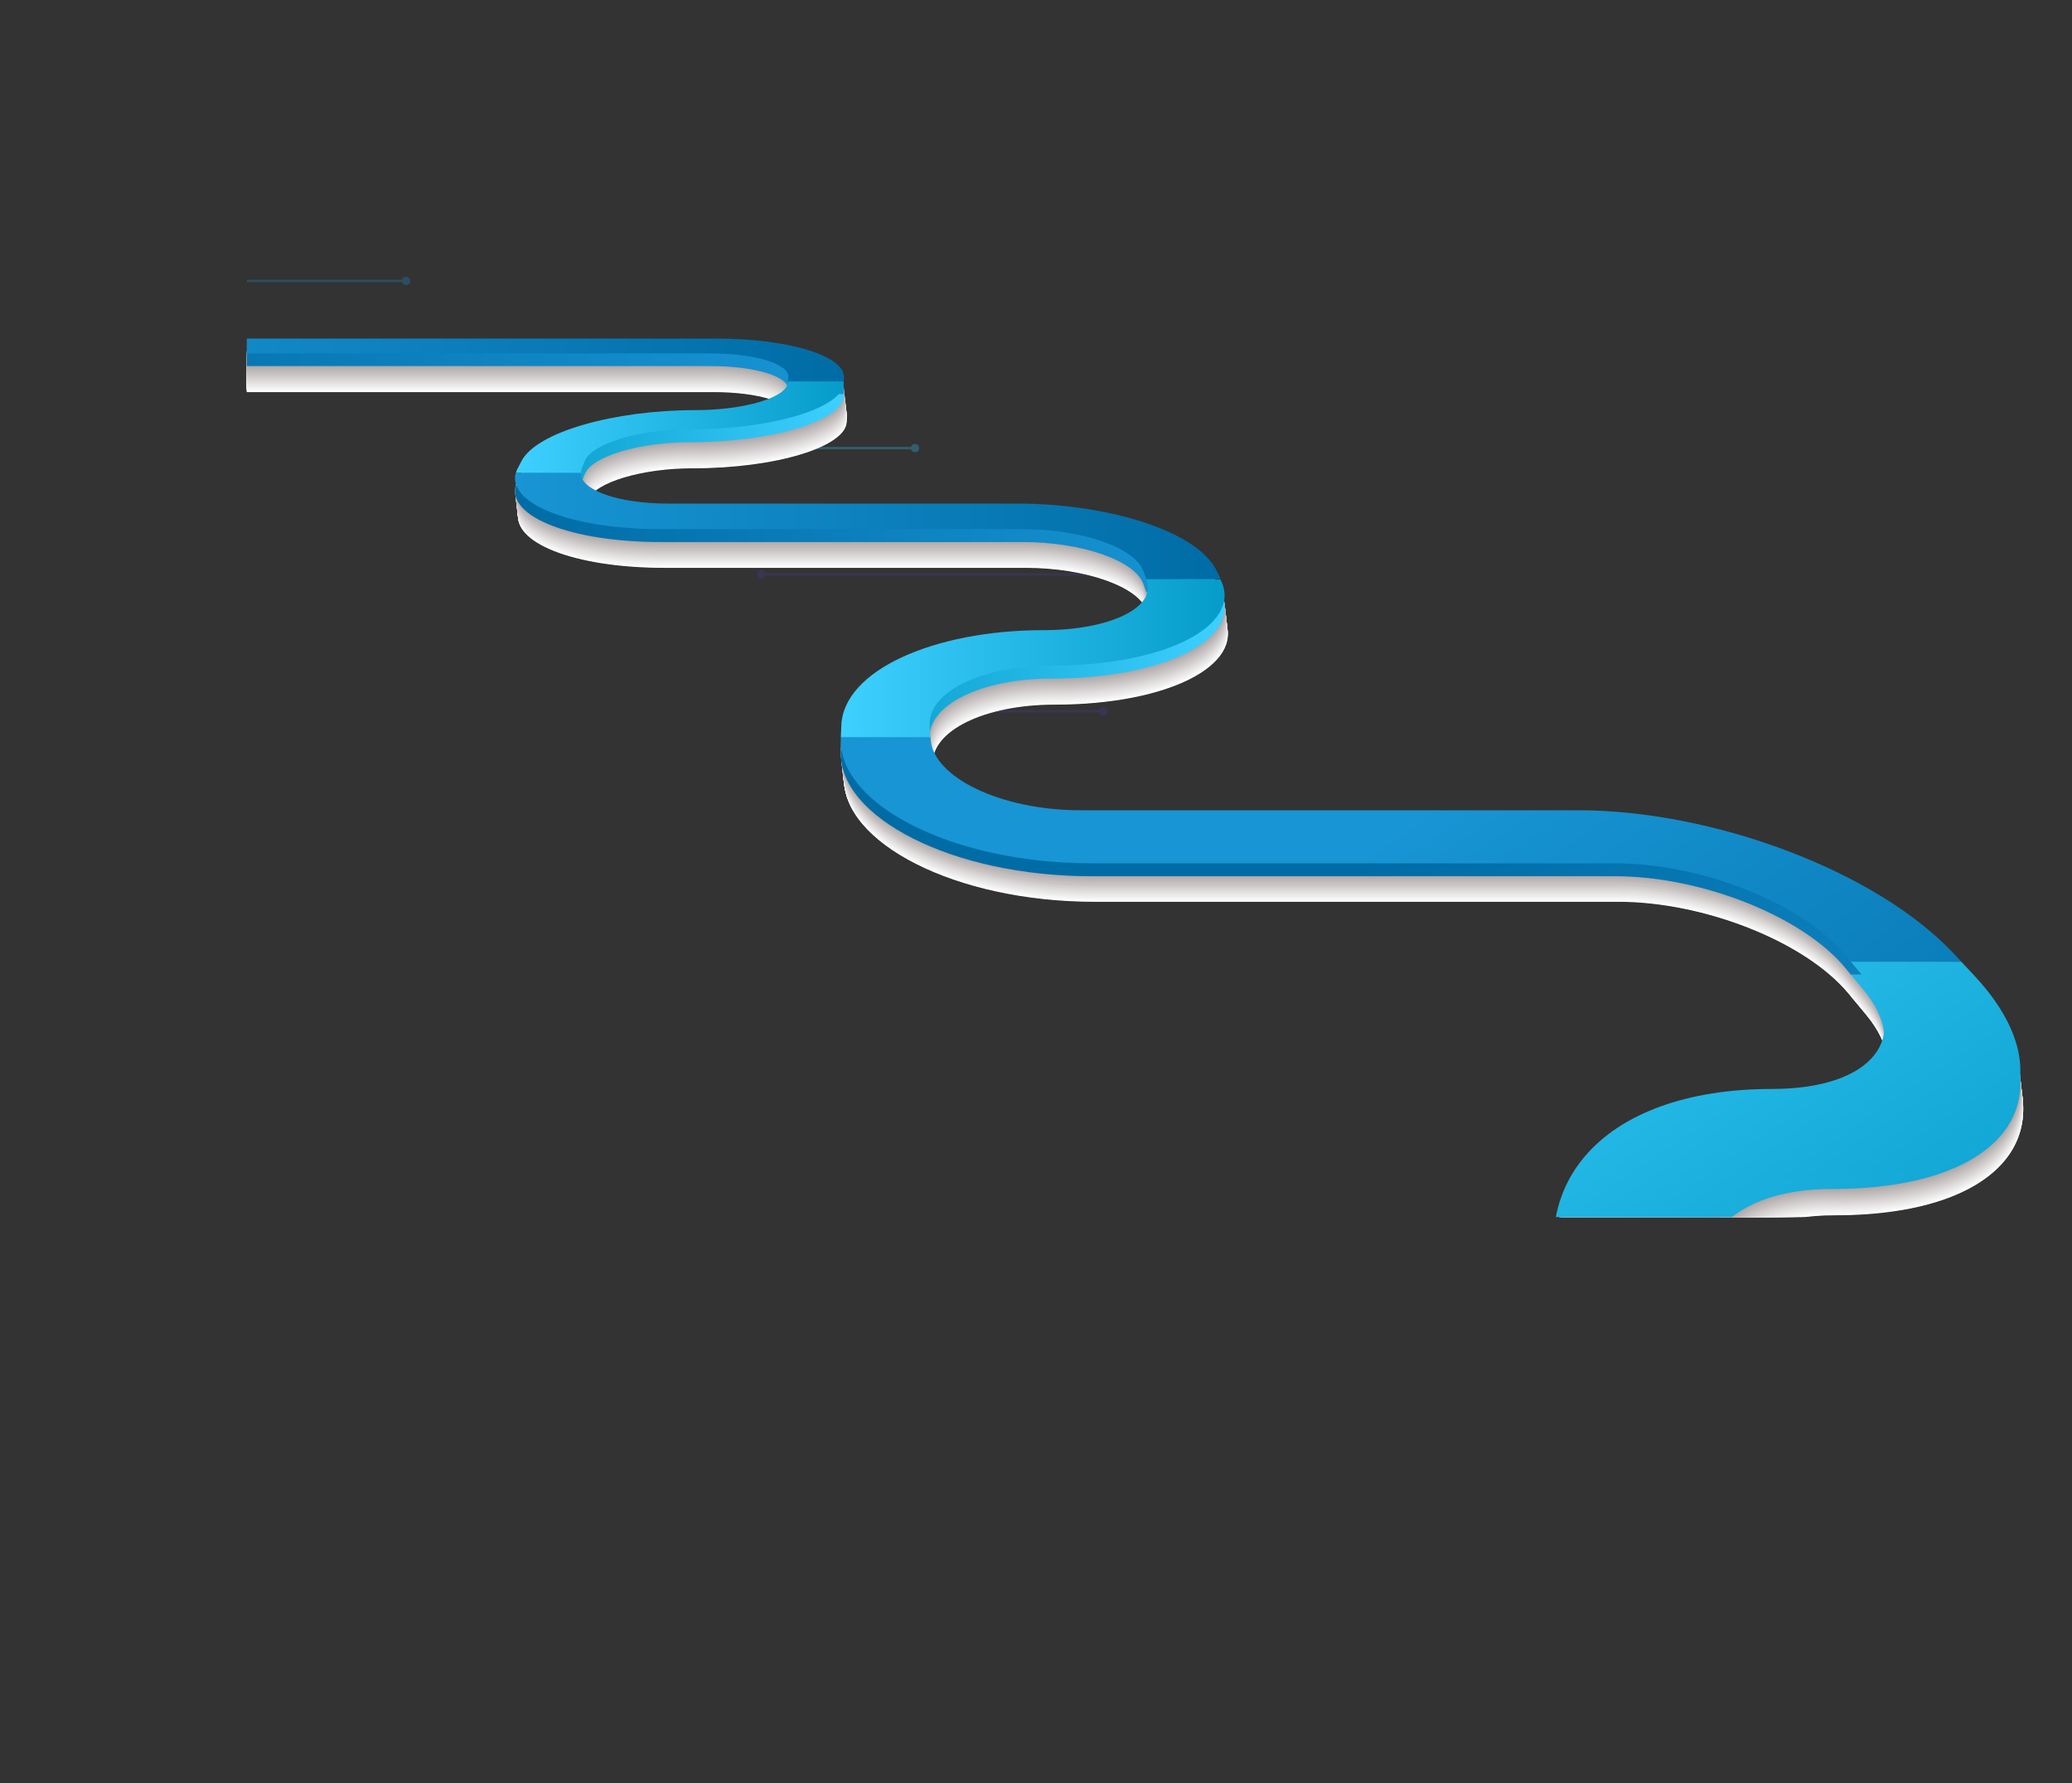 <svg width="851.4" height="732.7" viewBox="0 0 851.4 732.7" xmlns="http://www.w3.org/2000/svg" xmlns:xlink="http://www.w3.org/1999/xlink" xml:space="preserve" overflow="visible"><rect x="0" y="0" width="851.4" height="732.7" fill="#333333" stroke="none"/><defs></defs><g id="XMLID_39_" opacity="0.3"><defs><rect x="101.4" y="0" width="750" height="500" id="XMLID_44_" opacity="0.3"/></defs><clipPath id="XMLID_57_"><use width="100%" height="100%" xlink:href="#XMLID_44_" overflow="visible"></use></clipPath><g id="XMLID_53_" clip-path="url(#XMLID_57_)"><g id="XMLID_55_"><rect x="233.3" y="183.6" width="142.7" height="1" id="XMLID_56_" fill="#31C4F2"/></g><circle cx="376" cy="184.1" r="1.7" id="XMLID_54_" fill="#31C4F2"/></g><g id="XMLID_49_" clip-path="url(#XMLID_57_)"><g id="XMLID_51_"><rect x="24.2" y="114.9" width="142.7" height="1" id="XMLID_52_" fill="#148FCD"/></g><circle cx="166.9" cy="115.4" r="1.7" id="XMLID_50_" fill="#148FCD"/></g><g id="XMLID_45_" clip-path="url(#XMLID_57_)"><g id="XMLID_47_"><rect x="312.8" y="235.4" width="157.5" height="1" id="XMLID_48_" fill="#45399E"/></g><circle cx="312.8" cy="235.9" r="1.7" id="XMLID_46_" fill="#45399E"/></g><g id="XMLID_40_" clip-path="url(#XMLID_57_)"><g id="XMLID_42_"><rect x="384.3" y="291.7" width="68.9" height="1" id="XMLID_43_" fill="#45399E"/></g><circle cx="453.3" cy="292.2" r="1.7" id="XMLID_41_" fill="#45399E"/></g></g><g id="XMLID_15_"><g id="XMLID_26_"><defs><rect x="101.4" y="0" width="750" height="500" id="XMLID_27_"/></defs><clipPath id="XMLID_58_"><use width="100%" height="100%" xlink:href="#XMLID_27_" overflow="visible"></use></clipPath><g id="XMLID_28_" clip-path="url(#XMLID_58_)"><path d="M753.9 499.3C828.3 499.3 851.7 459.3 812.7 417.2L807.1 411.2 804.5 408.4C772.3 373.7 704.7 349 649.9 349L445.4 349C412.4 349 384.7 335.4 383.7 319.8L383.6 319 383.3 314.2C382.4 300.2 404.8 289.5 433.2 289.5 480.3 289.5 511.3 273.1 503.3 254.8L502.9 254 501.5 250.9C494.4 234.9 457.9 222.9 419.5 222.9L276.1 222.9C255 222.9 239.9 217.3 239.9 210.3 239.9 209.6 240 209 240.3 208.3L241.5 205.4C244.6 198.1 263.9 192.4 284.6 192.4 319.1 192.4 347.5 183.5 347.9 173.4L347.9 172.7 348 171.2C348.4 162 324.7 155 295.1 155L15.4 155C9.5 155 3.4 156.3 1.7 158 1.11022e-15 159.7 3.5 161.1 9.5 161.1L293.4 161.1C311.7 161.1 326 165.5 325.2 171.1L325 172.6 324.9 173.3C324.1 179.3 307 184.4 286.9 184.4 253.5 184.4 221.7 193.4 215.5 205.3L214 208.2C213.6 208.9 213.4 209.6 213.2 210.2 209.9 222.7 235.4 233.3 273.2 233.3L421.6 233.3C445.6 233.3 467.7 240.9 471.1 250.7L472.2 253.8 472.5 254.6C476.2 265.4 457.3 274.6 430.1 274.6 384.9 274.6 347.6 291.2 347 313.9L346.8 318.7 346.8 319.5C346 346 392.2 370.5 449.9 370.5L665.1 370.5C699.8 370.5 741.5 386.6 759.5 408.1L761.8 410.9 766.8 416.9C787.2 441.4 771.3 463.2 729.3 463.2 659.5 463.2 621.3 503.8 648.3 563.1L709 696.1C717.9 715.6 742.4 732.2 763.3 732.2 784.2 732.2 792 715.6 781.2 696.1L708 563.1C687.6 526.4 709.1 499.3 753.9 499.3Z" id="XMLID_38_" fill="#FFFFFF"/><path d="M753.9 499.1C828.3 499.1 851.7 459.1 812.7 417L807.1 411 804.5 408.2C772.3 373.5 704.7 348.8 649.9 348.8L445.3 348.8C412.3 348.8 384.6 335.2 383.6 319.6L383.5 318.8 383.2 314C382.3 300 404.7 289.3 433.1 289.3 480.2 289.3 511.2 272.9 503.2 254.6L502.8 253.8 501.4 250.7C494.3 234.7 457.8 222.7 419.4 222.7L276 222.7C254.9 222.7 239.8 217.1 239.8 210.1 239.8 209.4 239.9 208.8 240.2 208.1L241.4 205.2C244.5 197.9 263.8 192.2 284.5 192.2 319 192.2 347.4 183.3 347.8 173.2L347.8 172.5 347.9 171C348.3 161.8 324.6 154.8 295 154.8L15.4 154.8C9.5 154.8 3.4 156.1 1.7 157.8 1.11022e-15 159.5 3.5 160.9 9.5 160.9L293.4 160.9C311.7 160.9 326 165.3 325.2 170.9L325 172.4 324.9 173.1C324.1 179.1 307 184.2 286.9 184.2 253.5 184.2 221.7 193.2 215.5 205.1L214 208C213.6 208.7 213.4 209.4 213.2 210 209.8 222.5 235.4 233.1 273.2 233.1L421.6 233.1C445.6 233.1 467.7 240.7 471.1 250.5L472.2 253.6 472.5 254.4C476.2 265.2 457.3 274.4 430.1 274.4 384.9 274.4 347.6 291 347 313.7L346.8 318.5 346.8 319.3C346 345.8 392.2 370.3 449.9 370.3L665 370.3C699.7 370.3 741.4 386.4 759.4 407.9L761.7 410.7 766.7 416.7C787.1 441.2 771.2 463 729.2 463 659.4 463 621.2 503.6 648.2 562.9L708.9 695.9C717.8 715.4 742.3 732 763.2 732 784.1 732 791.9 715.4 781.1 695.9L707.9 562.9C687.6 526.2 709.1 499.1 753.9 499.1Z" fill="#FDFDFD"/><path d="M753.9 498.8C828.3 498.8 851.7 458.8 812.7 416.7L807.1 410.7 804.5 407.9C772.3 373.2 704.7 348.5 649.9 348.5L445.3 348.5C412.3 348.5 384.6 334.9 383.6 319.3L383.5 318.5 383.2 313.7C382.3 299.7 404.7 289 433.1 289 480.2 289 511.2 272.6 503.2 254.3L502.8 253.5 501.4 250.4C494.3 234.4 457.8 222.4 419.4 222.4L276 222.4C254.9 222.4 239.8 216.8 239.8 209.8 239.8 209.1 239.9 208.5 240.2 207.8L241.4 204.9C244.5 197.6 263.8 191.9 284.5 191.9 319 191.9 347.4 183 347.8 172.9L347.8 172.2 347.9 170.7C348.3 161.5 324.6 154.5 295 154.5L15.3 154.5C9.4 154.5 3.3 155.8 1.6 157.5-0.1 159.2 3.4 160.6 9.4 160.6L293.3 160.6C311.6 160.6 325.9 165 325.1 170.6L324.9 172.1 324.8 172.8C324 178.8 306.9 183.9 286.8 183.9 253.4 183.9 221.6 192.9 215.4 204.8L213.9 207.7C213.5 208.4 213.3 209.1 213.1 209.7 209.7 222.2 235.3 232.8 273.1 232.8L421.5 232.8C445.5 232.8 467.6 240.4 471 250.2L472.1 253.3 472.4 254.1C476.1 264.9 457.2 274.1 430 274.1 384.8 274.1 347.5 290.7 346.9 313.4L346.7 318.2 346.7 319C345.9 345.5 392.1 370 449.8 370L665 370C699.7 370 741.4 386.1 759.4 407.6L761.7 410.4 766.7 416.4C787.1 440.9 771.2 462.7 729.2 462.7 659.4 462.7 621.2 503.3 648.2 562.6L708.9 695.6C717.8 715.1 742.3 731.7 763.2 731.7 784.1 731.7 791.9 715.1 781.1 695.6L707.9 562.6C687.5 525.9 709.1 498.8 753.9 498.8Z" fill="#FBFBFB"/><path d="M753.9 498.5C828.3 498.5 851.7 458.5 812.7 416.4L807.1 410.4 804.5 407.6C772.3 372.9 704.7 348.2 649.9 348.2L445.3 348.2C412.3 348.2 384.6 334.6 383.6 319L383.5 318.2 383.2 313.4C382.3 299.4 404.7 288.7 433.1 288.7 480.2 288.7 511.2 272.3 503.2 254L502.8 253.2 501.4 250.1C494.3 234.1 457.8 222.1 419.4 222.1L276 222.1C254.9 222.1 239.8 216.5 239.8 209.5 239.8 208.8 239.9 208.2 240.2 207.5L241.4 204.6C244.5 197.3 263.8 191.6 284.5 191.6 319 191.6 347.4 182.7 347.8 172.6L347.8 171.9 347.9 170.4C348.3 161.2 324.6 154.2 295 154.2L15.3 154.2C9.4 154.2 3.3 155.5 1.6 157.2-0.1 158.9 3.4 160.3 9.4 160.3L293.3 160.3C311.6 160.3 325.9 164.7 325.1 170.3L324.9 171.8 324.8 172.5C324 178.5 306.9 183.6 286.8 183.6 253.4 183.6 221.6 192.6 215.4 204.5L213.9 207.4C213.5 208.1 213.3 208.8 213.1 209.4 209.7 221.9 235.3 232.5 273.1 232.5L421.5 232.5C445.5 232.5 467.6 240.1 471 249.9L472.1 253 472.4 253.8C476.1 264.6 457.2 273.8 430 273.8 384.8 273.8 347.5 290.4 346.9 313.1L346.7 317.9 346.7 318.7C345.9 345.2 392.1 369.7 449.8 369.7L665 369.7C699.7 369.7 741.4 385.8 759.4 407.3L761.7 410.1 766.7 416.1C787.1 440.6 771.2 462.4 729.2 462.4 659.4 462.4 621.2 503 648.2 562.3L708.9 695.3C717.8 714.8 742.3 731.4 763.2 731.4 784.1 731.4 791.9 714.8 781.1 695.3L707.9 562.3C687.5 525.6 709 498.5 753.9 498.5Z" fill="#F9F8F8"/><path d="M753.8 498.3C828.2 498.3 851.6 458.3 812.6 416.2L807 410.2 804.4 407.4C772.2 372.7 704.6 348 649.8 348L445.2 348C412.2 348 384.5 334.4 383.5 318.8L383.4 318 383.1 313.2C382.2 299.2 404.6 288.5 433 288.5 480.1 288.5 511.1 272.1 503.1 253.8L502.7 253 501.3 249.9C494.2 233.9 457.7 221.9 419.3 221.9L275.9 221.9C254.8 221.9 239.7 216.3 239.7 209.3 239.7 208.6 239.8 208 240.1 207.3L241.3 204.4C244.4 197.1 263.7 191.4 284.4 191.4 318.9 191.4 347.3 182.5 347.7 172.4L347.7 171.7 347.8 170.2C348.2 161 324.5 154 294.9 154L15.3 154C9.4 154 3.3 155.3 1.6 157-0.1 158.7 3.4 160.1 9.4 160.1L293.3 160.1C311.6 160.1 325.9 164.5 325.1 170.1L324.9 171.6 324.8 172.3C324 178.3 306.9 183.4 286.8 183.4 253.4 183.4 221.6 192.4 215.4 204.3L213.9 207.2C213.5 207.9 213.3 208.6 213.1 209.2 209.7 221.7 235.3 232.3 273.1 232.3L421.5 232.3C445.5 232.3 467.6 239.9 471 249.7L472.1 252.8 472.4 253.6C476.1 264.4 457.2 273.6 430 273.6 384.8 273.6 347.5 290.2 346.9 312.9L346.7 317.7 346.7 318.5C345.9 345 392.1 369.5 449.8 369.5L665 369.5C699.7 369.5 741.4 385.6 759.4 407.1L761.7 409.9 766.7 415.9C787.1 440.4 771.2 462.2 729.2 462.2 659.4 462.2 621.2 502.8 648.2 562.1L708.9 695.1C717.8 714.6 742.3 731.2 763.2 731.2 784.1 731.2 791.9 714.6 781.1 695.1L707.9 562.1C687.5 525.4 709 498.3 753.8 498.3Z" fill="#F7F6F6"/><path d="M753.8 498C828.2 498 851.6 458 812.6 415.9L807 409.9 804.4 407.1C772.2 372.4 704.6 347.7 649.8 347.7L445.2 347.7C412.2 347.7 384.5 334.1 383.5 318.5L383.4 317.7 383.1 312.9C382.2 298.9 404.6 288.2 433 288.2 480.1 288.2 511.1 271.8 503.1 253.5L502.7 252.7 501.3 249.6C494.2 233.6 457.7 221.6 419.3 221.6L275.9 221.6C254.8 221.6 239.7 216 239.7 209 239.7 208.3 239.8 207.7 240.1 207L241.3 204.1C244.4 196.8 263.7 191.1 284.4 191.1 318.9 191.1 347.3 182.2 347.7 172.1L347.7 171.4 347.8 169.9C348.2 160.7 324.5 153.7 294.9 153.7L15.2 153.7C9.3 153.7 3.2 155 1.5 156.7-0.2 158.4 3.3 159.8 9.3 159.8L293.2 159.8C311.5 159.8 325.8 164.2 325 169.8L324.8 171.3 324.7 172C323.9 178 306.8 183.1 286.7 183.1 253.3 183.1 221.5 192.1 215.3 204L213.8 206.9C213.4 207.6 213.2 208.3 213 208.9 209.6 221.4 235.2 232 273 232L421.4 232C445.4 232 467.5 239.6 470.9 249.4L472 252.5 472.3 253.3C476 264.1 457.1 273.3 429.9 273.3 384.7 273.3 347.4 289.9 346.8 312.6L346.6 317.4 346.6 318.2C345.8 344.7 392 369.2 449.7 369.2L664.9 369.2C699.6 369.2 741.3 385.3 759.3 406.8L761.6 409.6 766.6 415.6C787 440.1 771.1 461.9 729.1 461.9 659.3 461.9 621.1 502.5 648.1 561.8L708.8 694.8C717.7 714.3 742.2 730.9 763.1 730.9 784 730.9 791.8 714.3 781 694.8L707.8 561.8C687.4 525.1 709 498 753.8 498Z" fill="#F5F4F4"/><path d="M753.8 497.7C828.2 497.7 851.6 457.7 812.6 415.6L807 409.6 804.4 406.8C772.2 372.1 704.6 347.4 649.8 347.4L445.2 347.4C412.2 347.4 384.5 333.8 383.5 318.2L383.4 317.4 383.1 312.6C382.2 298.6 404.6 287.9 433 287.9 480.1 287.9 511.1 271.5 503.1 253.2L502.7 252.4 501.3 249.3C494.2 233.3 457.7 221.3 419.3 221.3L275.9 221.3C254.8 221.3 239.7 215.7 239.7 208.7 239.7 208 239.8 207.4 240.1 206.7L241.3 203.8C244.4 196.5 263.7 190.8 284.4 190.8 318.9 190.8 347.3 181.9 347.7 171.8L347.7 171.1 347.8 169.6C348.2 160.4 324.5 153.4 294.9 153.4L15.2 153.4C9.3 153.4 3.2 154.7 1.5 156.4-0.2 158.1 3.3 159.5 9.3 159.5L293.2 159.5C311.5 159.5 325.8 163.9 325 169.5L324.8 171 324.7 171.7C323.9 177.7 306.8 182.8 286.7 182.8 253.3 182.8 221.5 191.8 215.3 203.7L213.8 206.6C213.4 207.3 213.2 208 213 208.6 209.6 221.1 235.2 231.7 273 231.7L421.4 231.7C445.4 231.7 467.5 239.3 470.9 249.1L472 252.2 472.3 253C476 263.8 457.1 273 429.9 273 384.7 273 347.4 289.6 346.8 312.3L346.6 317.1 346.6 317.9C345.8 344.4 392 368.9 449.7 368.9L664.9 368.9C699.6 368.9 741.3 385 759.3 406.5L761.6 409.3 766.6 415.3C787 440.2 771 462 729 462 659.2 462 621 502.6 648 561.9L708.7 694.9C717.6 714.4 742.1 731 763 731 783.9 731 791.7 714.4 780.9 694.9L707.7 561.9C687.4 524.8 709 497.7 753.8 497.7Z" fill="#F3F2F2"/><path d="M753.7 497.5C828.1 497.5 851.5 457.5 812.5 415.4L806.9 409.4 804.3 406.6C772.1 371.9 704.5 347.2 649.7 347.2L445.2 347.2C412.2 347.2 384.5 333.6 383.5 318L383.4 317.2 383.1 312.4C382.2 298.4 404.6 287.7 433 287.7 480.1 287.7 511.1 271.3 503.1 253L502.7 252.2 501.3 249.1C494.2 233.1 457.7 221.1 419.3 221.1L275.9 221.1C254.8 221.1 239.7 215.5 239.7 208.5 239.7 207.8 239.8 207.2 240.1 206.5L241.3 203.6C244.4 196.3 263.7 190.6 284.4 190.6 318.9 190.6 347.3 181.7 347.7 171.6L347.7 170.9 347.8 169.4C348.2 160.2 324.5 153.2 294.9 153.2L15.2 153.2C9.3 153.2 3.2 154.5 1.5 156.2-0.2 157.9 3.3 159.3 9.3 159.3L293.2 159.3C311.5 159.3 325.8 163.7 325 169.3L324.8 170.8 324.7 171.5C323.9 177.5 306.8 182.6 286.7 182.6 253.3 182.6 221.5 191.6 215.3 203.5L213.8 206.4C213.4 207.1 213.2 207.8 213 208.4 209.6 220.9 235.2 231.5 273 231.5L421.4 231.5C445.4 231.5 467.5 239.1 470.9 248.9L472 252 472.3 252.8C476 263.6 457.1 272.8 429.9 272.8 384.7 272.8 347.4 289.4 346.8 312.1L346.6 316.9 346.6 317.7C345.8 344.2 392 368.7 449.7 368.7L664.9 368.7C699.6 368.7 741.3 384.8 759.3 406.3L761.6 409.1 766.6 415.1C787 439.6 771.1 461.4 729.1 461.4 659.3 461.4 621.1 502 648.1 561.3L708.8 694.3C717.7 713.8 742.2 730.4 763.1 730.4 784 730.4 791.8 713.8 781 694.3L707.8 561.3C687.4 524.6 708.9 497.5 753.7 497.5Z" fill="#F1F0F0"/><path d="M753.7 497.2C828.1 497.2 851.5 457.2 812.5 415.1L806.9 409.1 804.3 406.3C772.1 371.6 704.5 346.9 649.7 346.9L445.1 346.9C412.1 346.9 384.4 333.3 383.4 317.7L383.3 316.9 383 312.1C382.1 298.1 404.5 287.4 432.9 287.4 480 287.4 511 271 503 252.7L502.6 251.9 501.2 248.8C494.1 232.8 457.6 220.8 419.2 220.8L275.8 220.8C254.7 220.8 239.6 215.2 239.6 208.2 239.6 207.5 239.7 206.9 240 206.2L241.2 203.3C244.3 196 263.6 190.3 284.3 190.3 318.8 190.3 347.2 181.4 347.6 171.3L347.6 170.6 347.7 169.1C348.1 159.9 324.4 152.9 294.8 152.9L15.1 152.9C9.2 152.9 3.1 154.2 1.4 155.9-0.3 157.6 3.2 159 9.2 159L293.1 159C311.4 159 325.7 163.4 324.9 169L324.7 170.5 324.6 171.2C323.8 177.2 306.7 182.3 286.6 182.3 253.2 182.3 221.4 191.3 215.2 203.2L213.7 206.1C213.3 206.8 213.1 207.5 212.9 208.1 209.5 220.6 235.1 231.2 272.9 231.2L421.3 231.2C445.3 231.2 467.4 238.8 470.8 248.6L471.9 251.7 472.2 252.5C475.9 263.3 457 272.5 429.8 272.5 384.6 272.5 347.3 289.1 346.7 311.8L346.5 316.6 346.5 317.4C345.7 343.9 391.9 368.4 449.6 368.4L664.8 368.4C699.5 368.4 741.2 384.5 759.2 406L761.5 408.8 766.5 414.8C786.9 439.3 771 461.1 729 461.1 659.2 461.1 621 501.7 648 561L708.7 694C717.6 713.5 742.1 730.1 763 730.1 783.9 730.1 791.7 713.5 780.9 694L707.7 561C687.3 524.3 708.9 497.2 753.7 497.2Z" fill="#EFEEEE"/><path d="M753.7 496.9C828.1 496.9 851.5 456.9 812.5 414.8L806.9 408.8 804.3 406C772.1 371.3 704.5 346.6 649.7 346.6L445.1 346.6C412.1 346.6 384.4 333 383.4 317.4L383.3 316.6 383 312C382.1 298 404.5 287.3 432.9 287.3 480 287.3 511 270.9 503 252.6L502.6 251.8 501.2 248.7C494.1 232.7 457.6 220.7 419.2 220.7L275.8 220.7C254.7 220.7 239.6 215.1 239.6 208.1 239.6 207.4 239.7 206.8 240 206.1L241.2 203.2C244.3 195.9 263.6 190.2 284.3 190.2 318.8 190.2 347.2 181.3 347.6 171.2L347.6 170.5 347.7 169C348.1 159.8 324.4 152.8 294.8 152.8L15.1 152.8C9.2 152.8 3.1 154.1 1.4 155.8-0.3 157.5 3.2 158.9 9.2 158.9L293.1 158.9C311.4 158.9 325.7 163.3 324.9 168.9L324.7 170.4 324.6 171.1C323.8 177.1 306.7 182.2 286.6 182.2 253.2 182.2 221.4 191.2 215.2 203.1L213.7 206C213.3 206.7 213.1 207.4 212.9 208 209.5 220.5 235.1 231.1 272.9 231.1L421.3 231.1C445.3 231.1 467.4 238.7 470.8 248.5L471.9 251.6 472.2 252.4C475.9 263.2 457 272.4 429.8 272.4 384.6 272.4 347.3 289 346.7 311.7L346.5 316.5 346.5 317.3C345.7 343.8 391.9 368.3 449.6 368.3L664.8 368.3C699.5 368.3 741.2 384.4 759.2 405.9L761.5 408.7 766.5 414.7C786.9 439.2 771 461 729 461 659.2 461 621 501.6 648 560.9L708.7 693.9C717.6 713.4 742.1 730 763 730 783.9 730 791.7 713.4 780.9 693.9L707.7 560.9C687.3 524 708.9 496.9 753.7 496.9Z" fill="#EDEBEB"/><path d="M753.6 496.7C828 496.7 851.4 456.7 812.4 414.6L806.8 408.6 804.2 405.8C772 371.1 704.4 346.4 649.6 346.4L445.1 346.4C412.1 346.4 384.4 332.8 383.4 317.2L383.3 316.4 383 311.6C382.1 297.6 404.5 286.9 432.9 286.9 480 286.9 511 270.5 503 252.2L502.6 251.4 501.2 248.3C494.1 232.3 457.6 220.3 419.2 220.3L275.8 220.3C254.7 220.3 239.6 214.7 239.6 207.7 239.6 207 239.7 206.4 240 205.7L241.2 202.8C244.3 195.5 263.6 189.8 284.3 189.8 318.8 189.8 347.2 180.9 347.6 170.8L347.6 170.1 347.7 168.6C348.1 159.4 324.4 152.4 294.8 152.4L15.1 152.4C9.2 152.4 3.1 153.7 1.4 155.4-0.3 157.1 3.2 158.5 9.2 158.5L293.1 158.5C311.4 158.5 325.7 162.9 324.9 168.5L324.7 170 324.6 170.7C323.8 176.7 306.7 181.8 286.6 181.8 253.2 181.8 221.4 190.8 215.2 202.7L213.7 205.6C213.3 206.3 213.1 207 212.9 207.6 209.5 220.1 235.1 230.7 272.9 230.7L421.3 230.7C445.3 230.7 467.4 238.3 470.8 248.1L471.9 251.2 472.2 252C475.9 262.8 457 272 429.8 272 384.6 272 347.3 288.6 346.7 311.3L346.5 316.1 346.5 316.9C345.7 343.4 391.9 367.9 449.6 367.9L664.8 367.9C699.5 367.9 741.2 384 759.2 405.5L761.5 408.3 766.5 414.3C786.9 438.8 771 460.6 729 460.6 659.2 460.6 621 501.2 648 560.5L708.7 693.5C717.6 713 742.1 729.6 763 729.6 783.9 729.6 791.7 713 780.9 693.5L707.7 560.5C687.3 523.8 708.8 496.7 753.6 496.7Z" fill="#EBE9E9"/><path d="M753.6 496.4C828 496.4 851.4 456.4 812.4 414.3L806.8 408.3 804.2 405.5C772 370.8 704.4 346.1 649.6 346.1L445 346.1C412 346.1 384.3 332.5 383.3 316.9L383.2 316.1 382.9 311.3C382 297.3 404.4 286.6 432.8 286.6 479.9 286.6 510.9 270.2 502.9 251.9L502.5 251.1 501.1 248C494 232 457.5 220 419.1 220L275.7 220C254.6 220 239.5 214.4 239.5 207.4 239.5 206.7 239.6 206.1 239.9 205.4L241.1 202.5C244.2 195.2 263.5 189.5 284.2 189.5 318.7 189.5 347.1 180.6 347.5 170.5L347.5 169.8 347.6 168.3C348 159.1 324.3 152.1 294.7 152.1L15.1 152.1C9.2 152.1 3.1 153.4 1.4 155.1-0.3 156.8 3.2 158.2 9.2 158.2L293 158.2C311.3 158.2 325.6 162.6 324.8 168.2L324.6 169.7 324.5 170.4C323.7 176.4 306.6 181.5 286.5 181.5 253.1 181.5 221.3 190.5 215.1 202.4L213.6 205.3C213.2 206 213 206.7 212.8 207.3 209.4 219.8 235 230.4 272.8 230.4L421.2 230.4C445.2 230.4 467.3 238 470.7 247.8L471.8 250.9 472.1 251.7C475.8 262.5 456.9 271.7 429.7 271.7 384.5 271.7 347.2 288.3 346.6 311L346.4 315.8 346.4 316.6C345.6 343.1 391.8 367.6 449.5 367.6L664.7 367.6C699.4 367.6 741.1 383.7 759.1 405.2L761.4 408 766.4 414C786.8 438.5 770.9 460.3 728.9 460.3 659.1 460.3 620.9 500.9 647.9 560.2L708.6 693.2C717.5 712.7 742 729.3 762.9 729.3 783.8 729.3 791.6 712.7 780.8 693.2L707.6 560.2C687.3 523.5 708.8 496.4 753.6 496.4Z" fill="#E9E7E7"/><path d="M753.6 496.1C828 496.1 851.4 456.1 812.4 414L806.8 408 804.2 405.2C772 370.7 704.5 346 649.6 346L445 346C412 346 384.3 332.4 383.3 316.8L383.2 316 382.9 311.2C382 297.2 404.4 286.5 432.8 286.5 479.9 286.5 510.9 270.1 502.9 251.8L502.5 251 501.1 247.9C494 231.9 457.5 219.9 419.1 219.9L275.7 219.9C254.6 219.9 239.5 214.3 239.5 207.3 239.5 206.6 239.6 206 239.9 205.3L241.1 202.4C244.2 195.1 263.5 189.4 284.2 189.4 318.7 189.4 347.1 180.5 347.5 170.4L347.5 169.7 347.6 168.2C348 159 324.3 152 294.7 152L15 152C9.1 152 3 153.3 1.3 155-0.4 156.7 3.1 158.1 9.1 158.1L293 158.1C311.3 158.1 325.6 162.5 324.8 168.1L324.6 169.6 324.5 170.3C323.7 176.3 306.6 181.4 286.5 181.4 253.1 181.4 221.3 190.4 215.1 202.3L213.6 205.2C213.2 205.9 213 206.6 212.8 207.2 209.4 219.7 235 230.3 272.8 230.3L421.2 230.3C445.2 230.3 467.3 237.9 470.7 247.7L471.8 250.8 472.1 251.6C475.8 262.4 456.9 271.6 429.7 271.6 384.5 271.6 347.2 288.2 346.6 310.9L346.4 315.7 346.4 316.5C345.6 343 391.8 367.5 449.5 367.5L664.7 367.5C699.4 367.5 741.1 383.6 759.1 405.1L761.4 407.9 766.4 413.9C786.8 438.4 770.9 460.2 728.9 460.2 659.1 460.2 620.9 500.8 647.9 560.1L708.6 693.1C717.5 712.6 742 729.2 762.9 729.2 783.8 729.2 791.6 712.6 780.8 693.1L707.6 560.1C687.2 523.2 708.8 496.1 753.6 496.1Z" fill="#E7E5E5"/><path d="M753.5 495.9C827.9 495.9 851.3 455.9 812.3 413.8L806.7 407.8 804.1 405C771.9 370.3 704.3 345.6 649.5 345.6L445 345.6C412 345.6 384.3 332 383.3 316.4L383.2 315.6 382.9 310.8C382 296.8 404.4 286.1 432.8 286.1 479.9 286.1 510.9 269.7 502.9 251.4L502.5 250.6 501.1 247.5C494 231.5 457.5 219.5 419.1 219.5L275.7 219.5C254.6 219.5 239.5 213.9 239.5 206.9 239.5 206.2 239.6 205.6 239.9 204.9L241.1 202C244.2 194.7 263.5 189 284.2 189 318.7 189 347.1 180.1 347.5 170L347.5 169.3 347.6 167.8C348 158.6 324.3 151.6 294.7 151.6L15 151.6C9.1 151.6 3 152.9 1.3 154.6-0.4 156.3 3.1 157.7 9.1 157.7L293 157.7C311.3 157.7 325.6 162.1 324.8 167.7L324.6 169.2 324.5 169.9C323.7 175.9 306.6 181 286.5 181 253.1 181 221.3 190 215.1 201.9L213.6 204.8C213.2 205.5 213 206.2 212.8 206.8 209.4 219.3 235 229.9 272.8 229.9L421.2 229.9C445.2 229.9 467.3 237.5 470.7 247.3L471.8 250.4 472.1 251.2C475.8 262 456.9 271.2 429.7 271.2 384.5 271.2 347.2 287.8 346.6 310.5L346.4 315.3 346.4 316.1C345.6 342.6 391.8 367.1 449.5 367.1L664.7 367.1C699.4 367.1 741.1 383.2 759.1 404.7L761.4 407.5 766.4 413.5C786.8 438 770.9 459.8 728.9 459.8 659.1 459.8 620.9 500.4 647.9 559.7L708.6 692.7C717.5 712.2 742 728.8 762.9 728.8 783.8 728.8 791.6 712.2 780.8 692.7L707.6 559.7C687.2 523 708.7 495.9 753.5 495.9Z" fill="#E5E3E3"/><path d="M753.5 495.6C827.9 495.6 851.3 455.6 812.3 413.5L806.7 407.5 804.1 404.7C771.9 370 704.3 345.3 649.5 345.3L444.9 345.3C411.9 345.3 384.2 331.7 383.2 316.1L383.1 315.3 382.8 310.5C381.9 296.5 404.3 285.8 432.7 285.8 479.8 285.8 510.8 269.4 502.8 251.1L502.4 250.3 501 247.2C493.9 231.2 457.4 219.2 419 219.2L275.6 219.2C254.5 219.2 239.4 213.6 239.4 206.6 239.4 205.9 239.5 205.3 239.8 204.6L241 201.7C244.1 194.4 263.4 188.7 284.1 188.7 318.6 188.7 347 179.8 347.4 169.7L347.4 169 347.5 167.5C347.9 158.3 324.2 151.3 294.6 151.3L15 151.3C9.1 151.3 3 152.6 1.3 154.3-0.4 156 3.1 157.4 9.1 157.4L293 157.4C311.3 157.4 325.6 161.8 324.8 167.4L324.6 168.9 324.5 169.6C323.7 175.6 306.6 180.7 286.5 180.7 253.1 180.7 221.3 189.7 215.1 201.6L213.6 204.5C213.2 205.2 213 205.9 212.8 206.5 209.4 219 235 229.6 272.8 229.6L421.2 229.6C445.2 229.6 467.3 237.2 470.7 247L471.8 250.1 472.1 250.9C475.8 261.7 456.9 270.9 429.7 270.9 384.5 270.9 347.2 287.5 346.6 310.2L346.4 315 346.4 315.8C345.6 342.3 391.8 366.8 449.5 366.8L664.7 366.8C699.4 366.8 741.1 382.9 759.1 404.4L761.4 407.2 766.4 413.2C786.8 437.7 770.9 459.5 728.9 459.5 659.1 459.5 620.9 500.1 647.9 559.4L708.6 692.4C717.5 711.9 742 728.5 762.9 728.5 783.8 728.5 791.6 711.9 780.8 692.4L707.6 559.4C687.2 522.7 708.7 495.6 753.5 495.6Z" fill="#E3E1E1"/><path d="M753.5 495.3C827.9 495.3 851.3 455.3 812.3 413.2L806.7 407.2 804.1 404.4C771.9 369.7 704.3 345 649.5 345L444.9 345C411.9 345 384.2 331.4 383.2 315.8L383.1 315 382.8 310.2C381.9 296.2 404.3 285.5 432.7 285.5 479.8 285.5 510.8 269.1 502.8 250.8L502.4 250 501 246.9C493.9 230.9 457.4 218.9 419 218.9L275.6 218.9C254.5 218.9 239.4 213.3 239.4 206.3 239.4 205.6 239.5 205 239.8 204.3L241 201.4C244.1 194.1 263.4 188.4 284.1 188.4 318.6 188.4 347 179.5 347.4 169.4L347.4 168.7 347.5 167.2C347.9 158 324.2 151 294.6 151L14.9 151C9 151 2.9 152.3 1.2 154-0.5 155.7 3 157.1 9 157.1L292.9 157.1C311.2 157.1 325.5 161.5 324.7 167.1L324.5 168.6 324.4 169.3C323.6 175.3 306.5 180.4 286.4 180.4 253 180.4 221.2 189.4 215 201.3L213.5 204.2C213.1 204.9 212.9 205.6 212.7 206.2 209.3 218.7 234.9 229.3 272.7 229.3L421.1 229.3C445.1 229.3 467.2 236.9 470.6 246.7L471.7 249.8 472 250.6C475.7 261.4 456.8 270.6 429.6 270.6 384.4 270.6 347.1 287.2 346.5 309.9L346.3 314.7 346.3 315.5C345.5 342 391.7 366.5 449.4 366.5L664.6 366.5C699.3 366.5 741 382.6 759 404.1L761.3 406.9 766.3 412.9C786.7 437.4 770.8 459.2 728.8 459.2 659 459.2 620.8 499.8 647.8 559.1L708.5 692.1C717.4 711.6 741.9 728.2 762.8 728.2 783.7 728.2 791.5 711.6 780.7 692.1L707.5 559.1C687.1 522.4 708.7 495.3 753.5 495.3Z" fill="#E1DEDE"/><path d="M753.5 495.1C827.9 495.1 851.3 455.1 812.3 413L806.7 407 804.1 404.2C771.9 369.5 704.3 344.8 649.5 344.8L444.9 344.8C411.9 344.8 384.2 331.2 383.2 315.6L383.1 314.8 382.8 310C381.9 296 404.3 285.3 432.7 285.3 479.8 285.3 510.8 268.9 502.8 250.6L502.4 249.8 501 246.7C493.9 230.7 457.4 218.7 419 218.7L275.6 218.7C254.5 218.7 239.4 213.1 239.4 206.1 239.4 205.4 239.5 204.8 239.8 204.1L241 201.2C244.1 193.9 263.4 188.2 284.1 188.2 318.6 188.2 347 179.3 347.4 169.2L347.4 168.5 347.5 167C347.9 157.8 324.2 150.8 294.6 150.8L14.9 150.8C9 150.8 2.9 152.1 1.2 153.8-0.5 155.5 3 156.9 9 156.9L292.9 156.9C311.2 156.9 325.5 161.3 324.7 166.9L324.5 168.4 324.4 169.1C323.6 175.1 306.5 180.2 286.4 180.2 253 180.2 221.2 189.2 215 201.1L213.5 204C213.1 204.7 212.9 205.4 212.7 206 209.3 218.5 234.9 229.1 272.7 229.1L421.1 229.1C445.1 229.1 467.2 236.7 470.6 246.5L471.7 249.6 472 250.4C475.7 261.2 456.8 270.4 429.6 270.4 384.4 270.4 347.1 287 346.5 309.7L346.3 314.5 346.3 315.3C345.5 341.8 391.7 366.3 449.4 366.3L664.6 366.3C699.3 366.3 741 382.4 759 403.9L761.3 406.7 766.3 412.7C786.7 437.2 770.8 459 728.8 459 659 459 620.8 499.6 647.8 558.9L708.5 691.9C717.4 711.4 741.9 728 762.8 728 783.7 728 791.5 711.4 780.7 691.9L707.5 558.9C687.1 522.2 708.7 495.1 753.5 495.1Z" fill="#DFDCDC"/><path d="M753.4 494.8C827.8 494.8 851.2 454.8 812.2 412.7L806.6 406.7 804 403.9C771.8 369.2 704.2 344.5 649.4 344.5L444.9 344.5C411.9 344.5 384.2 330.9 383.2 315.3L383.1 314.5 382.8 309.7C381.9 295.7 404.3 285 432.7 285 479.8 285 510.8 268.6 502.8 250.3L502.4 249.5 501 246.4C493.9 230.4 457.4 218.4 419 218.4L275.6 218.4C254.5 218.4 239.4 212.8 239.4 205.8 239.4 205.1 239.5 204.5 239.8 203.8L241 200.9C244.1 193.6 263.4 187.9 284.1 187.9 318.6 187.9 347 179 347.4 168.9L347.4 168.2 347.5 166.7C347.9 157.5 324.2 150.5 294.6 150.5L14.9 150.5C9 150.5 2.9 151.8 1.2 153.5-0.5 155.2 3 156.6 9 156.6L292.9 156.6C311.2 156.6 325.5 161 324.7 166.6L324.5 168.1 324.4 168.8C323.6 174.8 306.5 179.9 286.4 179.9 253 179.9 221.2 188.9 215 200.8L213.5 203.7C213.1 204.4 212.9 205.1 212.7 205.7 209.3 218.2 234.9 228.8 272.7 228.8L421 228.8C445 228.8 467.1 236.4 470.5 246.2L471.6 249.3 471.9 250.1C475.6 260.9 456.7 270.1 429.5 270.1 384.3 270.1 347 286.7 346.4 309.4L346.2 314.2 346.2 315C345.4 341.5 391.6 366 449.3 366L664.5 366C699.2 366 740.9 382.1 758.9 403.6L761.2 406.4 766.2 412.4C786.6 436.9 770.7 458.7 728.7 458.7 658.9 458.7 620.7 499.3 647.7 558.6L708.4 691.6C717.3 711.1 741.8 727.7 762.7 727.7 783.6 727.7 791.4 711.1 780.6 691.6L707.4 558.6C687.1 521.9 708.6 494.8 753.4 494.8Z" fill="#DDDADA"/><path d="M753.4 494.6C827.8 494.6 851.2 454.6 812.2 412.5L806.6 406.5 804 403.7C771.8 369 704.2 344.3 649.4 344.3L444.8 344.3C411.8 344.3 384.1 330.7 383.1 315.1L383 314.3 382.7 309.5C381.8 295.5 404.2 284.8 432.6 284.8 479.7 284.8 510.7 268.4 502.7 250.1L502.3 249.3 500.9 246.2C493.8 230.2 457.3 218.2 418.9 218.2L275.5 218.2C254.4 218.2 239.3 212.6 239.3 205.6 239.3 204.9 239.4 204.3 239.7 203.6L240.9 200.7C244 193.4 263.3 187.7 284 187.7 318.5 187.7 346.9 178.8 347.3 168.7L347.3 168 347.4 166.5C347.8 157.3 324.1 150.3 294.5 150.3L14.8 150.3C8.9 150.3 2.8 151.6 1.1 153.3-0.6 155 2.9 156.4 8.9 156.4L292.8 156.4C311.1 156.4 325.4 160.8 324.6 166.4L324.4 167.9 324.3 168.6C323.5 174.6 306.4 179.7 286.3 179.7 252.9 179.7 221.1 188.7 214.9 200.6L213.4 203.5C213 204.2 212.8 204.9 212.6 205.5 209.2 218 234.8 228.6 272.6 228.6L421 228.6C445 228.6 467.1 236.2 470.5 246L471.6 249.1 471.9 249.9C475.6 260.7 456.7 269.9 429.5 269.9 384.3 269.9 347 286.5 346.4 309.2L346.2 314 346.2 314.8C345.4 341.3 391.6 365.8 449.3 365.8L664.5 365.8C699.2 365.8 740.9 381.9 758.9 403.4L761.2 406.2 766.2 412.2C786.6 436.7 770.7 458.5 728.7 458.5 658.9 458.5 620.7 499.1 647.7 558.4L708.4 691.4C717.3 710.9 741.8 727.5 762.7 727.5 783.6 727.5 791.4 710.9 780.6 691.4L707.4 558.4C687 521.7 708.6 494.6 753.4 494.6Z" fill="#DBD8D8"/><path d="M753.4 494.3C827.8 494.3 851.2 454.3 812.2 412.2L806.6 406.2 804 403.4C771.8 368.7 704.2 344 649.4 344L444.8 344C411.8 344 384.1 330.4 383.1 314.8L383 314 382.7 309.2C381.8 295.2 404.2 284.5 432.6 284.5 479.7 284.5 510.7 268.1 502.7 249.8L502.3 249 500.9 245.9C493.8 229.9 457.3 217.9 418.9 217.9L275.5 217.9C254.4 217.9 239.3 212.3 239.3 205.3 239.3 204.6 239.4 204 239.7 203.3L240.9 200.4C244 193.1 263.3 187.4 284 187.4 318.5 187.4 346.9 178.5 347.3 168.4L347.3 167.7 347.4 166.2C347.8 157 324.1 150 294.5 150L14.8 150C8.9 150 2.8 151.3 1.1 153-0.6 154.7 2.9 156.1 8.9 156.1L292.8 156.1C311.1 156.1 325.4 160.5 324.6 166.1L324.4 167.6 324.3 168.3C323.5 174.3 306.4 179.4 286.3 179.4 252.9 179.4 221.1 188.4 214.9 200.3L213.4 203.2C213 203.9 212.8 204.6 212.6 205.2 209.2 217.7 234.8 228.3 272.6 228.3L421 228.3C445 228.3 467.1 235.9 470.5 245.7L471.6 248.8 471.9 249.6C475.6 260.4 456.7 269.6 429.5 269.6 384.3 269.6 347 286.2 346.4 308.9L346.2 313.7 346.2 314.5C345.4 341 391.6 365.5 449.3 365.5L664.5 365.5C699.2 365.5 740.9 381.6 758.9 403.1L761.2 405.9 766.2 411.9C786.6 436.4 770.7 458.2 728.7 458.2 658.9 458.2 620.7 498.8 647.7 558.1L708.4 691.1C717.3 710.6 741.8 727.2 762.7 727.2 783.6 727.2 791.4 710.6 780.6 691.1L707.4 558.1C687 521.4 708.6 494.3 753.4 494.3Z" fill="#D9D6D6"/><path d="M753.3 494C827.7 494 851.1 454 812.1 411.9L806.5 405.9 803.9 403.1C771.7 368.4 704.1 343.7 649.3 343.7L444.8 343.7C411.8 343.7 384.1 330.1 383.1 314.5L383 313.7 382.7 308.9C381.8 294.9 404.2 284.2 432.6 284.2 479.7 284.2 510.7 267.8 502.7 249.5L502.3 248.7 500.9 245.6C493.8 229.6 457.3 217.6 418.9 217.6L275.5 217.6C254.4 217.6 239.3 212 239.3 205 239.3 204.3 239.4 203.7 239.7 203L240.9 200.1C244 192.8 263.3 187.1 284 187.1 318.5 187.1 346.9 178.2 347.3 168.1L347.3 167.4 347.4 165.9C347.8 156.7 324.1 149.7 294.5 149.7L14.8 149.7C8.9 149.7 2.8 151 1.1 152.7-0.6 154.4 2.9 155.8 8.9 155.8L292.8 155.8C311.1 155.8 325.4 160.2 324.6 165.8L324.4 167.3 324.3 168C323.5 174 306.4 179.1 286.3 179.1 252.9 179.1 221.1 188.1 214.9 200L213.4 202.9C213 203.6 212.8 204.3 212.6 204.9 209.2 217.4 234.8 228 272.6 228L421 228C445 228 467.1 235.6 470.5 245.4L471.6 248.5 471.9 249.3C475.6 260.1 456.7 269.3 429.5 269.3 384.3 269.3 347 285.9 346.4 308.6L346.2 313.4 346.2 314.2C345.4 340.7 391.6 365.2 449.3 365.2L664.5 365.2C699.2 365.2 740.9 381.3 758.9 402.8L761.2 405.6 766.2 411.6C786.6 436.1 770.7 457.9 728.7 457.9 658.9 457.9 620.7 498.5 647.7 557.8L708.4 690.8C717.3 710.3 741.8 726.9 762.7 726.9 783.6 726.9 791.4 710.3 780.6 690.8L707.4 557.8C687 521.1 708.5 494 753.3 494Z" fill="#D7D4D4"/><path d="M753.3 493.8C827.7 493.8 851.1 453.8 812.1 411.7L806.5 405.7 804 403C771.8 368.3 704.2 343.6 649.4 343.6L444.7 343.6C411.7 343.6 384 330 383 314.4L382.9 313.6 382.6 308.8C381.7 294.8 404.1 284.1 432.5 284.1 479.6 284.1 510.6 267.7 502.6 249.4L502.2 248.6 500.8 245.5C493.7 229.5 457.2 217.5 418.8 217.5L275.4 217.5C254.3 217.5 239.2 211.9 239.2 204.9 239.2 204.2 239.3 203.6 239.6 202.9L240.8 200C243.9 192.7 263.2 187 283.9 187 318.4 187 346.8 178.1 347.2 168L347.2 167.3 347.3 165.8C347.7 156.6 324 149.6 294.4 149.6L14.8 149.6C8.9 149.6 2.8 150.9 1.1 152.6-0.6 154.3 2.9 155.7 8.9 155.7L292.8 155.7C311.1 155.7 325.4 160.1 324.6 165.7L324.4 167.2 324.3 167.9C323.5 173.9 306.4 179 286.3 179 252.9 179 221.1 188 214.9 199.9L213.4 202.8C213 203.5 212.8 204.2 212.6 204.8 209.2 217.3 234.8 227.9 272.6 227.9L421 227.9C445 227.9 467.1 235.5 470.5 245.3L471.6 248.4 471.9 249.2C475.6 260 456.7 269.2 429.5 269.2 384.3 269.2 347 285.8 346.4 308.5L346.2 313.3 346.2 314.1C345.4 340.6 391.6 365.1 449.3 365.1L664.5 365.1C699.2 365.1 740.9 381.2 758.9 402.7L761.2 405.5 766.2 411.5C786.6 436 770.7 457.8 728.7 457.8 658.9 457.8 620.7 498.4 647.7 557.7L708.4 690.7C717.3 710.2 741.8 726.8 762.7 726.8 783.6 726.8 791.4 710.2 780.6 690.7L707.4 557.7C686.9 520.9 708.5 493.8 753.3 493.8Z" fill="#D5D1D1"/><path d="M753.3 493.5C827.7 493.5 851.1 453.5 812.1 411.4L806.5 405.4 803.9 402.6C771.7 367.9 704.1 343.2 649.3 343.2L444.7 343.2C411.7 343.2 384 329.6 383 314L382.9 313.2 382.6 308.4C381.7 294.4 404.1 283.7 432.5 283.7 479.6 283.7 510.6 267.3 502.6 249L502.2 248.2 500.8 245.1C493.7 229.1 457.2 217.1 418.8 217.1L275.4 217.1C254.3 217.1 239.2 211.5 239.2 204.5 239.2 203.8 239.3 203.2 239.6 202.5L240.8 199.6C243.9 192.3 263.2 186.6 283.9 186.6 318.4 186.6 346.8 177.7 347.2 167.6L347.2 166.9 347.3 165.4C347.7 156.2 324 149.2 294.4 149.2L14.7 149.2C8.8 149.2 2.7 150.5 1 152.2-0.7 153.9 2.8 155.3 8.8 155.3L292.7 155.3C311 155.3 325.3 159.7 324.5 165.3L324.3 166.8 324.2 167.5C323.4 173.5 306.3 178.6 286.2 178.6 252.8 178.6 221 187.6 214.8 199.5L213.3 202.4C212.9 203.1 212.7 203.8 212.5 204.4 209.1 216.9 234.7 227.5 272.5 227.5L420.9 227.5C444.9 227.5 467 235.1 470.4 244.9L471.5 248 471.8 248.8C475.5 259.6 456.6 268.8 429.4 268.8 384.2 268.8 346.9 285.4 346.3 308.1L346.1 312.9 346.1 313.7C345.3 340.2 391.5 364.7 449.2 364.7L664.4 364.7C699.1 364.7 740.8 380.8 758.8 402.3L761.1 405.1 766.1 411.1C786.5 435.6 770.6 457.4 728.6 457.4 658.8 457.4 620.6 498 647.6 557.3L708.3 690.3C717.2 709.8 741.7 726.4 762.6 726.4 783.5 726.4 791.3 709.8 780.5 690.3L707.3 557.3C686.9 520.6 708.5 493.5 753.3 493.5Z" fill="#D3CFCF"/><path d="M753.2 493.2C827.6 493.2 851 453.2 812 411.1L806.4 405.1 803.8 402.3C771.6 367.6 704 342.9 649.2 342.9L444.7 342.9C411.7 342.9 384 329.3 383 313.7L382.9 312.9 382.6 308.1C381.7 294.1 404.1 283.4 432.5 283.4 479.6 283.4 510.6 267 502.6 248.7L502.2 247.9 500.8 244.8C493.7 228.8 457.2 216.8 418.8 216.8L275.4 216.8C254.3 216.8 239.2 211.2 239.2 204.2 239.2 203.5 239.3 202.9 239.6 202.2L240.8 199.3C243.9 192 263.2 186.3 283.9 186.3 318.4 186.3 346.8 177.4 347.2 167.3L347.2 166.6 347.3 165.1C347.7 155.9 324 148.9 294.4 148.9L14.7 148.9C8.8 148.9 2.7 150.2 1 151.9-0.7 153.6 2.8 155 8.8 155L292.7 155C311 155 325.3 159.4 324.5 165L324.3 166.5 324.2 167.2C323.4 173.2 306.3 178.3 286.2 178.3 252.8 178.3 221 187.3 214.8 199.2L213.3 202.1C212.9 202.8 212.7 203.5 212.5 204.1 209.1 216.6 234.7 227.2 272.5 227.2L420.9 227.2C444.9 227.2 467 234.8 470.4 244.6L471.5 247.7 471.8 248.5C475.5 259.3 456.6 268.5 429.4 268.5 384.2 268.5 346.9 285.1 346.3 307.8L346.1 312.6 346.1 313.4C345.3 339.9 391.5 364.4 449.2 364.4L664.4 364.4C699.1 364.4 740.8 380.5 758.8 402L761.1 404.8 766.1 410.8C786.5 435.3 770.6 457.1 728.6 457.1 658.8 457.1 620.6 497.7 647.6 557L708.3 690C717.2 709.5 741.7 726.1 762.6 726.1 783.5 726.1 791.3 709.5 780.5 690L707.3 557C686.9 520.3 708.4 493.2 753.2 493.2Z" fill="#D1CDCD"/><path d="M753.2 493C827.6 493 851 453 812 410.9L806.4 404.9 803.8 402.1C771.6 367.4 704 342.7 649.2 342.7L444.6 342.7C411.6 342.7 383.9 329.1 382.9 313.5L382.8 312.7 382.5 307.9C381.6 293.9 404 283.2 432.4 283.2 479.5 283.2 510.5 266.8 502.5 248.5L502.1 247.7 500.7 244.6C493.6 228.6 457.1 216.6 418.7 216.6L275.3 216.6C254.2 216.6 239.1 211 239.1 204 239.1 203.3 239.2 202.7 239.5 202L240.7 199.1C243.8 191.8 263.1 186.1 283.8 186.1 318.3 186.1 346.7 177.2 347.1 167.1L347.1 166.4 347.2 164.9C347.6 155.7 323.9 148.7 294.3 148.7L14.7 148.7C8.8 148.7 2.7 150 1 151.7-0.7 153.4 2.8 154.8 8.8 154.8L292.7 154.8C311 154.8 325.3 159.2 324.5 164.8L324.3 166.3 324.2 167C323.4 173 306.3 178.1 286.2 178.1 252.8 178.1 221 187.1 214.8 199L213.3 201.9C212.9 202.6 212.7 203.3 212.5 203.9 209.1 216.4 234.7 227 272.5 227L420.9 227C444.9 227 467 234.6 470.4 244.4L471.5 247.5 471.8 248.3C475.5 259.1 456.6 268.3 429.4 268.3 384.2 268.3 346.9 284.9 346.3 307.6L346.1 312.4 346.1 313.2C345.3 339.7 391.5 364.2 449.2 364.2L664.4 364.2C699.1 364.2 740.8 380.3 758.8 401.8L761.1 404.6 766.1 410.6C786.5 435.1 770.6 456.9 728.6 456.9 658.8 456.9 620.6 497.5 647.6 556.8L708.3 689.8C717.2 709.3 741.7 725.9 762.6 725.9 783.5 725.9 791.3 709.3 780.5 689.8L707.3 556.8C686.9 520.1 708.4 493 753.2 493Z" fill="#CFCBCB"/><path d="M753.2 492.7C827.6 492.7 851 452.7 812 410.6L806.4 404.6 803.8 401.8C771.6 367.1 704 342.4 649.2 342.4L444.6 342.4C411.6 342.4 383.9 328.8 382.9 313.2L382.8 312.4 382.5 307.6C381.6 293.6 404 282.9 432.4 282.9 479.5 282.9 510.5 266.5 502.5 248.2L502.1 247.4 500.7 244.3C493.6 228.3 457.1 216.3 418.7 216.3L275.3 216.3C254.2 216.3 239.1 210.7 239.1 203.7 239.1 203 239.2 202.4 239.5 201.7L240.7 198.8C243.8 191.5 263.1 185.8 283.8 185.8 318.3 185.8 346.7 176.9 347.1 166.8L347.1 166.1 347.2 164.6C347.6 155.4 323.9 148.4 294.3 148.4L14.6 148.4C8.7 148.4 2.6 149.7 0.9 151.4-0.8 153.1 2.7 154.5 8.7 154.5L292.6 154.5C310.9 154.5 325.2 158.9 324.4 164.5L324.2 166 324.1 166.7C323.3 172.7 306.2 177.8 286.1 177.8 252.7 177.8 220.9 186.8 214.7 198.7L213.2 201.6C212.8 202.3 212.6 203 212.4 203.6 209 216.1 234.6 226.7 272.4 226.7L420.8 226.7C444.8 226.7 466.9 234.3 470.3 244.1L471.4 247.2 471.7 248C475.4 258.8 456.5 268 429.3 268 384.1 268 346.8 284.6 346.2 307.3L346 312.1 346 312.9C345.2 339.4 391.4 363.9 449.1 363.9L664.3 363.9C699 363.9 740.7 380 758.7 401.5L761 404.3 766 410.3C786.4 434.8 770.5 456.6 728.5 456.6 658.7 456.6 620.5 497.2 647.5 556.5L708.2 689.5C717.1 709 741.6 725.6 762.5 725.6 783.4 725.6 791.2 709 780.4 689.5L707.2 556.5C686.8 519.8 708.4 492.7 753.2 492.7Z" fill="#CDC9C9"/><path d="M753.2 492.4C827.6 492.4 851 452.4 812 410.3L806.4 404.3 803.8 401.5C771.6 366.8 704 342.1 649.2 342.1L444.6 342.1C411.6 342.1 383.9 328.5 382.9 312.9L382.8 312.1 382.5 307.3C381.6 293.3 404 282.6 432.4 282.6 479.5 282.6 510.5 266.2 502.5 247.9L502.1 247.1 500.7 244C493.6 228 457.1 216 418.7 216L275.3 216C254.2 216 239.1 210.4 239.1 203.4 239.1 202.7 239.2 202.1 239.5 201.4L240.7 198.5C243.8 191.2 263.1 185.5 283.8 185.5 318.3 185.5 346.7 176.6 347.1 166.5L347.1 165.8 347.2 164.3C347.6 155.1 323.9 148.1 294.3 148.1L14.6 148.1C8.7 148.1 2.6 149.4 0.9 151.1-0.8 152.8 2.7 154.2 8.7 154.2L292.6 154.2C310.9 154.2 325.2 158.6 324.4 164.2L324.2 165.7 324.1 166.4C323.3 172.4 306.2 177.5 286.1 177.5 252.7 177.5 220.9 186.5 214.7 198.4L213.2 201.3C212.8 202 212.6 202.7 212.4 203.3 209 215.8 234.6 226.4 272.4 226.4L420.8 226.4C444.8 226.4 466.9 234 470.3 243.8L471.4 246.9 471.7 247.7C475.4 258.5 456.5 267.7 429.3 267.7 384.1 267.7 346.8 284.3 346.2 307L346 311.8 346 312.6C345.2 339.1 391.4 363.6 449.1 363.6L664.3 363.6C699 363.6 740.7 379.7 758.7 401.2L761 404 766 410C786.4 434.5 770.5 456.3 728.5 456.3 658.7 456.3 620.5 496.9 647.5 556.2L708.2 689.2C717.1 708.7 741.6 725.3 762.5 725.3 783.4 725.3 791.2 708.7 780.4 689.2L707.2 556.2C686.8 519.5 708.3 492.4 753.2 492.4Z" fill="#CBC7C7"/><path d="M753.1 492.2C827.5 492.2 850.9 452.2 811.9 410.1L806.3 404.1 803.7 401.3C771.6 366.7 704 342 649.2 342L444.5 342C411.5 342 383.8 328.4 382.8 312.8L382.7 312 382.4 307.2C381.5 293.2 403.9 282.5 432.3 282.5 479.4 282.5 510.4 266.1 502.4 247.8L502 247 500.6 243.9C493.5 227.9 457 215.9 418.6 215.9L275.2 215.9C254.1 215.9 239 210.3 239 203.3 239 202.6 239.1 202 239.4 201.3L240.6 198.4C243.7 191.1 263 185.4 283.7 185.4 318.2 185.4 346.6 176.5 347 166.4L347 165.7 347.1 164.2C347.5 155 323.8 148 294.2 148L14.6 148C8.7 148 2.6 149.3 0.9 151-0.8 152.7 2.7 154.1 8.7 154.1L292.6 154.1C310.9 154.1 325.2 158.5 324.4 164.1L324.2 165.6 324.1 166.3C323.3 172.3 306.2 177.4 286.1 177.4 252.7 177.4 220.9 186.4 214.7 198.3L213.2 201.2C212.8 201.9 212.6 202.6 212.4 203.2 209 215.7 234.6 226.3 272.4 226.3L420.8 226.3C444.8 226.3 466.9 233.9 470.3 243.7L471.4 246.8 471.7 247.6C475.4 258.4 456.5 267.6 429.3 267.6 384.1 267.6 346.8 284.2 346.2 306.9L346 312 346 312.8C345.2 339.3 391.4 363.8 449.1 363.8L664.3 363.8C699 363.8 740.7 379.9 758.7 401.4L761 404.2 766 410.2C786.4 434.7 770.5 456.5 728.5 456.5 658.7 456.5 620.5 497.1 647.5 556.4L708.2 689.4C717.1 708.9 741.6 725.5 762.5 725.5 783.4 725.5 791.2 708.9 780.4 689.4L707.2 556.4C686.8 519.3 708.3 492.2 753.1 492.2Z" fill="#C9C4C4"/><path d="M753.1 491.9C827.5 491.9 850.9 451.9 811.9 409.8L806.3 403.8 803.7 401C771.5 366.3 703.9 341.6 649.1 341.6L444.5 341.6C411.5 341.6 383.8 328 382.8 312.4L382.7 311.6 382.4 306.8C381.5 292.8 403.9 282.1 432.3 282.1 479.4 282.1 510.4 265.7 502.4 247.4L502 246.6 500.6 243.5C493.5 227.5 457 215.5 418.6 215.5L275.2 215.5C254.1 215.5 239 209.9 239 202.9 239 202.2 239.1 201.6 239.4 200.9L240.6 198C243.7 190.7 263 185 283.7 185 318.2 185 346.6 176.1 347 166L347 165.3 347.1 163.8C347.5 154.6 323.8 147.6 294.2 147.6L14.5 147.6C8.6 147.6 2.5 148.9 0.8 150.6-0.9 152.3 2.6 153.7 8.6 153.7L292.5 153.7C310.8 153.7 325.1 158.1 324.3 163.7L324.1 165.2 324 165.9C323.2 171.9 306.1 177 286 177 252.6 177 220.8 186 214.6 197.9L213.1 200.8C212.7 201.5 212.5 202.2 212.3 202.8 208.9 215.3 234.5 225.9 272.3 225.9L420.7 225.9C444.7 225.9 466.8 233.5 470.2 243.3L471.3 246.4 471.6 247.2C475.3 258 456.4 267.2 429.2 267.2 384 267.2 346.7 283.8 346.1 306.5L345.9 311.3 345.9 312.1C345.1 338.6 391.3 363.1 449 363.1L664.2 363.1C698.9 363.1 740.6 379.2 758.6 400.7L760.9 403.5 765.9 409.5C786.3 434 770.4 455.8 728.4 455.8 658.6 455.8 620.4 496.4 647.4 555.7L708.1 688.7C717 708.2 741.5 724.8 762.4 724.8 783.3 724.8 791.1 708.2 780.3 688.7L707.1 555.7C686.7 519 708.3 491.9 753.1 491.9Z" fill="#C7C2C2"/><path d="M753.1 491.6C827.5 491.6 850.9 451.6 811.9 409.5L806.3 403.5 803.7 400.7C771.5 366 703.9 341.3 649.1 341.3L444.5 341.3C411.5 341.3 383.8 327.7 382.8 312.1L382.7 311.3 382.4 306.5C381.5 292.5 403.9 281.8 432.3 281.8 479.4 281.8 510.4 265.4 502.4 247.1L502 246.3 500.6 243.2C493.5 227.2 457 215.2 418.6 215.2L275.2 215.2C254.1 215.2 239 209.6 239 202.6 239 201.9 239.1 201.3 239.4 200.6L240.6 197.7C243.7 190.4 263 184.7 283.7 184.7 318.2 184.7 346.6 175.8 347 165.7L347 165 347.1 163.5C347.5 154.3 323.8 147.3 294.2 147.3L14.5 147.3C8.6 147.3 2.5 148.6 0.8 150.3-0.9 152 2.6 153.4 8.6 153.4L292.5 153.4C310.8 153.4 325.1 157.8 324.3 163.4L324.1 164.9 324 165.6C323.2 171.6 306.1 176.7 286 176.7 252.6 176.7 220.8 185.7 214.6 197.6L213.1 200.5C212.7 201.2 212.5 201.9 212.3 202.5 208.9 215 234.5 225.6 272.3 225.6L420.7 225.6C444.7 225.6 466.8 233.2 470.2 243L471.3 246.1 471.6 246.9C475.3 257.7 456.4 266.9 429.2 266.9 384 266.9 346.7 283.5 346.1 306.2L345.9 311 345.9 311.8C345.1 338.3 391.3 362.8 449 362.8L664.2 362.8C698.9 362.8 740.6 378.9 758.6 400.4L760.9 403.2 765.9 409.2C786.3 433.7 770.4 455.5 728.4 455.5 658.6 455.5 620.4 496.1 647.4 555.4L708.1 688.4C717 707.9 741.5 724.5 762.4 724.5 783.3 724.5 791.1 707.9 780.3 688.4L707.1 555.4C686.7 518.7 708.3 491.6 753.1 491.6Z" fill="#C5C0C0"/><path d="M753 491.4C827.4 491.4 850.8 451.4 811.8 409.3L806.2 403.3 803.6 400.5C771.4 365.8 703.8 341.1 649 341.1L444.5 341.1C411.5 341.1 383.8 327.5 382.8 311.9L382.7 311.1 382.4 306.3C381.5 292.3 403.9 281.6 432.3 281.6 479.4 281.6 510.4 265.2 502.4 246.9L502 246.1 500.6 243C493.5 227 457 215 418.6 215L275.2 215C254.1 215 239 209.4 239 202.4 239 201.7 239.1 201.1 239.4 200.4L240.6 197.5C243.7 190.2 263 184.5 283.7 184.5 318.2 184.5 346.6 175.6 347 165.5L347 164.8 347.1 163.3C347.5 154.1 323.8 147.1 294.2 147.1L14.5 147.1C8.6 147.1 2.5 148.4 0.8 150.1-0.9 151.8 2.6 153.2 8.6 153.2L292.5 153.2C310.8 153.2 325.1 157.6 324.3 163.2L324.1 164.7 324 165.4C323.2 171.4 306.1 176.5 286 176.5 252.6 176.5 220.8 185.5 214.6 197.4L213.1 200.3C212.7 201 212.5 201.7 212.3 202.3 208.9 214.8 234.5 225.4 272.3 225.4L420.7 225.4C444.7 225.4 466.8 233 470.2 242.8L471.3 245.9 471.6 246.7C475.3 257.5 456.4 266.7 429.2 266.7 384 266.7 346.7 283.3 346.1 306L345.9 310.8 345.9 311.6C345.1 338.1 391.3 362.6 449 362.6L664.2 362.6C698.9 362.6 740.6 378.7 758.6 400.2L760.9 403 765.9 409C786.3 433.5 770.4 455.3 728.4 455.3 658.6 455.3 620.4 495.9 647.4 555.2L708.1 688.2C717 707.7 741.5 724.3 762.4 724.3 783.3 724.3 791.1 707.7 780.3 688.2L707.1 555.2C686.7 518.5 708.2 491.4 753 491.4Z" fill="#C3BEBE"/><path d="M753 491.1C827.4 491.1 850.8 451.1 811.8 409L806.2 403 803.6 400.2C771.4 365.5 703.8 340.8 649 340.8L444.4 340.8C411.4 340.8 383.7 327.2 382.7 311.6L382.6 310.8 382.3 306C381.4 292 403.8 281.3 432.2 281.3 479.3 281.3 510.3 264.9 502.3 246.6L501.9 245.8 500.5 242.7C493.4 226.7 456.9 214.7 418.5 214.7L275.1 214.7C254 214.7 238.9 209.1 238.9 202.1 238.9 201.4 239 200.8 239.3 200.1L240.5 197.2C243.6 189.9 262.9 184.2 283.6 184.2 318.1 184.2 346.5 175.3 346.9 165.2L346.9 164.5 347 163C347.4 153.8 323.7 146.8 294.1 146.8L14.4 146.8C8.5 146.8 2.4 148.1 0.7 149.8-1 151.5 2.5 152.9 8.5 152.9L292.4 152.9C310.7 152.9 325 157.3 324.2 162.9L324 164.4 323.9 165.1C323.1 171.1 306 176.2 285.9 176.2 252.5 176.2 220.7 185.2 214.5 197.1L213 200C212.6 200.7 212.4 201.4 212.2 202 208.8 214.5 234.4 225.1 272.2 225.1L420.6 225.1C444.6 225.1 466.7 232.7 470.1 242.5L471.2 245.6 471.5 246.4C475.2 257.2 456.3 266.4 429.1 266.4 383.9 266.4 346.6 283 346 305.7L345.8 310.5 345.8 311.3C345 337.8 391.2 362.3 448.9 362.3L664.1 362.3C698.8 362.3 740.5 378.4 758.5 399.9L760.8 402.7 765.8 408.7C786.2 433.2 770.3 455 728.3 455 658.5 455 620.3 495.6 647.3 554.9L708 687.9C716.9 707.4 741.4 724 762.3 724 783.2 724 791 707.4 780.2 687.9L707 554.9C686.6 518.2 708.2 491.1 753 491.1Z" fill="#C1BCBC"/><path d="M753 490.8C827.4 490.8 850.8 450.8 811.8 408.7L806.2 402.7 803.6 399.9C771.4 365.2 703.8 340.5 649 340.5L444.4 340.5C411.4 340.5 383.7 326.9 382.7 311.3L382.6 310.5 382.3 305.7C381.4 291.7 403.8 281 432.2 281 479.3 281 510.3 264.6 502.3 246.3L501.9 245.5 500.5 242.4C493.4 226.4 456.9 214.4 418.5 214.4L275.1 214.4C254 214.4 238.9 208.8 238.9 201.8 238.9 201.1 239 200.5 239.3 199.8L240.5 196.9C243.6 189.6 262.9 183.9 283.6 183.9 318.1 183.9 346.5 175 346.9 164.9L346.9 164.2 347 162.7C347.4 153.5 323.7 146.5 294.1 146.5L14.4 146.5C8.5 146.5 2.4 147.8 0.7 149.5-1 151.2 2.5 152.6 8.5 152.6L292.4 152.6C310.7 152.6 325 157 324.2 162.6L324 164.1 323.9 164.8C323.1 170.8 306 175.9 285.9 175.9 252.5 175.9 220.7 184.9 214.5 196.8L213 200C212.6 200.7 212.4 201.4 212.2 202 208.8 214.5 234.4 225.1 272.2 225.1L420.6 225.1C444.6 225.1 466.7 232.7 470.1 242.5L471.2 245.6 471.5 246.4C475.2 257.2 456.3 266.4 429.1 266.4 383.9 266.4 346.6 283 346 305.7L345.8 310.5 345.8 311.3C345 337.8 391.2 362.3 448.9 362.3L664.1 362.3C698.8 362.3 740.5 378.4 758.5 399.9L760.8 402.7 765.8 408.7C786.2 433.2 770.3 455 728.3 455 658.5 455 620.3 495.6 647.3 554.9L708 687.9C716.9 707.4 741.4 724 762.3 724 783.2 724 791 707.4 780.2 687.9L707 555C686.6 517.9 708.2 490.8 753 490.8Z" fill="#BFBABA"/><path d="M752.9 490.6C827.3 490.6 850.7 450.6 811.7 408.5L806.1 402.5 803.5 399.7C771.3 365 703.7 340.3 648.9 340.3L444.4 340.3C411.4 340.3 383.7 326.7 382.7 311.1L382.6 310.3 382.3 305.5C381.4 291.5 403.8 280.8 432.2 280.8 479.3 280.8 510.3 264.4 502.3 246.1L501.9 245.3 500.5 242.2C493.4 226.2 456.9 214.2 418.5 214.2L275.1 214.2C254 214.2 238.9 208.6 238.9 201.6 238.9 200.9 239 200.3 239.3 199.6L240.5 196.7C243.6 189.4 262.9 183.7 283.6 183.7 318.1 183.7 346.5 174.8 346.9 164.7L346.9 164 347 162.5C347.4 153.3 323.7 146.3 294.1 146.3L14.4 146.3C8.5 146.3 2.4 147.6 0.7 149.3-1 151 2.5 152.4 8.5 152.4L292.4 152.4C310.7 152.4 325 156.8 324.2 162.4L324 163.9 323.9 164.6C323.1 170.6 306 175.7 285.9 175.7 252.5 175.7 220.7 184.7 214.5 196.6L213 199.5C212.6 200.2 212.4 200.9 212.2 201.5 208.8 214 234.4 224.6 272.2 224.6L420.6 224.6C444.6 224.6 466.7 232.2 470.1 242L471.2 245.1 471.5 245.9C475.2 256.7 456.3 265.9 429.1 265.9 383.9 265.9 346.6 282.5 346 305.2L345.8 310 345.8 310.8C345 337.3 391.2 361.8 448.9 361.8L664 361.8C698.7 361.8 740.4 377.9 758.4 399.4L760.7 402.2 765.7 408.2C786.1 432.7 770.2 454.5 728.2 454.5 658.4 454.5 620.2 495.1 647.2 554.4L707.9 687.4C716.8 706.9 741.3 723.5 762.2 723.5 783.1 723.5 790.9 706.9 780.1 687.4L706.9 554.4C686.6 517.7 708.1 490.6 752.9 490.6Z" fill="#BDB7B7"/><path d="M752.9 490.3C827.3 490.3 850.7 450.3 811.7 408.2L806.1 402.2 803.5 399.4C771.3 364.7 703.7 340 648.9 340L444.3 340C411.3 340 383.6 326.4 382.6 310.8L382.5 310 382.2 305.2C381.3 291.2 403.7 280.5 432.1 280.5 479.2 280.5 510.2 264.1 502.2 245.8L501.8 245 500.4 241.9C493.3 225.9 456.8 213.9 418.4 213.9L275 213.9C253.9 213.9 238.8 208.3 238.8 201.3 238.8 200.6 238.9 200 239.2 199.3L240.4 196.4C243.5 189.1 262.8 183.4 283.5 183.4 318 183.4 346.4 174.5 346.8 164.4L346.8 163.7 346.9 162.2C347.3 153 323.6 146 294 146L14.4 146C8.5 146 2.4 147.3 0.7 149-1 150.7 2.5 152.1 8.5 152.1L292.4 152.1C310.7 152.1 325 156.5 324.2 162.1L324 163.6 323.9 164.3C323.1 170.3 306 175.4 285.9 175.4 252.5 175.4 220.7 184.4 214.5 196.3L213 199.2C212.6 199.9 212.4 200.6 212.2 201.2 208.8 213.7 234.4 224.3 272.2 224.3L420.6 224.3C444.6 224.3 466.7 231.9 470.1 241.7L471.2 244.8 471.5 245.6C475.2 256.4 456.3 265.6 429.1 265.6 383.9 265.6 346.6 282.2 346 304.9L345.8 309.7 345.8 310.5C345 337 391.2 361.5 448.9 361.5L664 361.5C698.7 361.5 740.4 377.6 758.4 399.1L760.7 401.9 765.7 407.9C786.1 432.4 770.2 454.2 728.2 454.2 658.4 454.2 620.2 494.8 647.2 554.1L707.9 687.1C716.8 706.6 741.3 723.2 762.2 723.2 783.1 723.2 790.9 706.6 780.1 687.1L706.9 554.1C686.6 517.4 708.1 490.3 752.9 490.3Z" fill="#BBB5B5"/><path d="M752.9 490C827.3 490 850.7 450 811.7 407.9L806.1 401.9 803.5 399.1C771.3 364.4 703.7 339.7 648.9 339.7L444.3 339.7C411.3 339.7 383.6 326.1 382.6 310.5L382.5 309.7 382.2 304.9C381.3 290.9 403.7 280.2 432.1 280.2 479.2 280.2 510.2 263.8 502.2 245.5L501.8 244.7 500.4 241.6C493.3 225.6 456.8 213.6 418.4 213.6L275 213.6C253.9 213.6 238.8 208 238.8 201 238.8 200.3 238.9 199.7 239.2 199L240.4 196.1C243.5 188.8 262.8 183.1 283.5 183.1 318 183.1 346.4 174.2 346.8 164.1L346.8 163.4 346.9 161.9C347.3 152.7 323.6 145.7 294 145.7L14.3 145.7C8.4 145.7 2.3 147 0.6 148.7-1.1 150.4 2.4 151.8 8.4 151.8L292.3 151.8C310.6 151.8 324.9 156.2 324.1 161.8L323.9 163.3 323.8 164C323 170 305.9 175.1 285.8 175.1 252.4 175.1 220.6 184.1 214.4 196L212.9 198.9C212.5 199.6 212.3 200.3 212.1 200.9 208.7 213.4 234.3 224 272.1 224L420.5 224C444.5 224 466.6 231.6 470 241.4L471.1 244.5 471.4 245.3C475.1 256.1 456.2 265.3 429 265.3 383.8 265.3 346.5 281.9 345.9 304.6L345.7 309.4 345.7 310.2C344.9 336.7 391.1 361.2 448.8 361.2L664 361.2C698.7 361.2 740.4 377.3 758.4 398.8L760.7 401.6 765.7 407.6C786.1 432.1 770.2 453.9 728.2 453.9 658.4 453.9 620.2 494.5 647.2 553.8L707.9 686.8C716.8 706.3 741.3 722.9 762.2 722.9 783.1 722.9 790.9 706.3 780.1 686.8L706.9 553.8C686.5 517.1 708.1 490 752.9 490Z" fill="#B9B3B3"/><path d="M752.8 489.8C827.2 489.8 850.6 449.8 811.6 407.7L806 401.7 803.4 398.9C771.2 364.2 703.6 339.5 648.8 339.5L444.3 339.5C411.3 339.5 383.6 325.9 382.6 310.3L382.5 309.5 382.2 304.7C381.3 290.7 403.7 280 432.1 280 479.2 280 510.2 263.6 502.2 245.3L501.8 244.5 500.4 241.4C493.3 225.4 456.8 213.4 418.4 213.4L275 213.4C253.9 213.4 238.8 207.8 238.8 200.8 238.8 200.1 238.9 199.5 239.2 198.8L240.4 195.9C243.5 188.6 262.8 182.9 283.5 182.9 318 182.9 346.4 174 346.8 163.9L346.8 163.2 346.9 161.7C347.3 152.5 323.6 145.5 294 145.5L14.3 145.5C8.4 145.5 2.3 146.8 0.6 148.5-1.1 150.2 2.4 151.6 8.4 151.6L292.3 151.6C310.6 151.6 324.9 156 324.1 161.6L323.9 163.1 323.8 163.8C323 169.8 305.9 174.9 285.8 174.9 252.4 174.9 220.6 183.9 214.4 195.8L212.9 198.7C212.5 199.4 212.3 200.1 212.1 200.7 208.7 213.2 234.3 223.8 272.1 223.8L420.5 223.8C444.5 223.8 466.6 231.4 470 241.2L471.1 244.3 471.4 245.1C475.1 255.9 456.2 265.1 429 265.1 383.8 265.1 346.5 281.7 345.9 304.4L345.7 309.2 345.7 310C344.9 336.5 391.1 361 448.8 361L664 361C698.7 361 740.4 377.1 758.4 398.6L760.7 401.4 765.7 407.4C786.1 431.9 770.2 453.7 728.2 453.7 658.4 453.7 620.2 494.3 647.2 553.6L707.9 686.6C716.8 706.1 741.3 722.7 762.2 722.7 783.1 722.7 790.9 706.1 780.1 686.6L706.9 553.6C686.5 516.9 708 489.8 752.8 489.8Z" fill="#B7B1B1"/><path d="M752.8 489.5C827.2 489.5 850.6 449.5 811.6 407.4L806 401.4 803.4 398.6C771.2 363.9 703.6 339.2 648.8 339.2L444.2 339.2C411.2 339.2 383.5 325.6 382.5 310L382.4 309.2 382.1 304.4C381.2 290.4 403.6 279.7 432 279.7 479.1 279.7 510.1 263.3 502.1 245L501.7 244.2 500.3 241.1C493.2 225.1 456.7 213.1 418.3 213.1L274.9 213.1C253.8 213.1 238.7 207.5 238.7 200.5 238.7 199.8 238.8 199.2 239.1 198.5L240.3 195.6C243.4 188.3 262.7 182.6 283.4 182.6 317.9 182.6 346.3 173.7 346.7 163.6L346.7 162.9 346.8 161.4C347.2 152.2 323.5 145.2 293.9 145.2L14.3 145.2C8.4 145.2 2.3 146.5 0.6 148.2-1.1 149.9 2.4 151.3 8.4 151.3L292.3 151.3C310.6 151.3 324.9 155.7 324.1 161.3L323.9 162.8 323.8 163.5C323 169.5 305.9 174.6 285.8 174.6 252.4 174.6 220.6 183.6 214.4 195.5L212.9 198.4C212.5 199.1 212.3 199.8 212.1 200.4 208.7 212.9 234.3 223.5 272.1 223.5L420.5 223.5C444.5 223.5 466.6 231.1 470 240.9L471.1 244 471.4 244.8C475.1 255.6 456.2 264.8 429 264.8 383.8 264.8 346.5 281.4 345.9 304.1L345.7 308.9 345.7 309.7C344.9 336.2 391.1 360.7 448.8 360.7L664 360.7C698.7 360.7 740.4 376.8 758.4 398.3L760.7 401.1 765.7 407.1C786.1 431.6 770.2 453.4 728.2 453.4 658.4 453.4 620.2 494 647.2 553.3L707.9 686.3C716.8 705.8 741.3 722.4 762.2 722.4 783.1 722.4 790.9 705.8 780.1 686.3L706.9 553.3C686.5 516.6 708 489.5 752.8 489.5Z" fill="#B5AFAF"/><path d="M752.8 489.2C827.2 489.2 850.6 449.2 811.6 407.1L806 401.1 803.4 398.3C771.2 363.6 703.6 338.9 648.8 338.9L444.2 338.9C411.2 338.9 383.5 325.3 382.5 309.7L382.4 308.9 382.1 304.1C381.2 290.1 403.6 279.4 432 279.4 479.1 279.4 510.1 263 502.1 244.7L501.7 243.9 500.3 240.8C493.2 224.8 456.7 212.8 418.3 212.8L274.9 212.8C253.8 212.8 238.7 207.2 238.7 200.2 238.7 199.5 238.8 198.9 239.1 198.2L240.3 195.3C243.4 188 262.7 182.3 283.4 182.3 317.9 182.3 346.3 173.4 346.7 163.3L346.7 162.6 346.8 161.1C347.2 151.9 323.5 144.9 293.9 144.9L14.2 144.9C8.3 144.9 2.2 146.2 0.5 147.9-1.2 149.6 2.3 151 8.3 151L292.2 151C310.5 151 324.8 155.4 324 161L323.8 162.5 323.7 163.2C322.9 169.2 305.8 174.3 285.7 174.3 252.3 174.3 220.5 183.3 214.3 195.2L212.8 198.1C212.4 198.8 212.2 199.5 212 200.1 208.6 212.6 234.2 223.2 272 223.2L420.4 223.2C444.4 223.2 466.5 230.8 469.9 240.6L471 243.7 471.3 244.5C475 255.3 456.1 264.5 428.9 264.5 383.7 264.5 346.4 281.1 345.8 303.8L345.6 308.6 345.6 309.4C344.8 335.9 391 360.4 448.7 360.4L663.9 360.4C698.6 360.4 740.3 376.5 758.3 398L760.6 400.8 765.6 406.8C786 431.3 770.1 453.1 728.1 453.1 658.3 453.1 620.1 493.7 647.1 553L707.8 686C716.7 705.5 741.2 722.1 762.1 722.1 783 722.1 790.8 705.5 780 686L706.8 553C686.4 516.3 708 489.2 752.8 489.2Z" fill="#B3ADAD"/><path d="M752.8 489C827.2 489 850.6 449 811.6 406.9L806 400.9 803.4 398.1C771.2 363.4 703.6 338.7 648.8 338.7L444.2 338.7C411.2 338.7 383.5 325.1 382.5 309.5L382.4 308.7 382.1 303.9C381.2 289.9 403.6 279.2 432 279.2 479.1 279.2 510.1 262.8 502.1 244.5L501.7 243.7 500.3 240.6C493.2 224.6 456.7 212.6 418.3 212.6L274.9 212.6C253.8 212.6 238.7 207 238.7 200 238.7 199.3 238.8 198.7 239.1 198L240.3 195.1C243.4 187.8 262.7 182.1 283.4 182.1 317.9 182.1 346.3 173.2 346.7 163.1L346.7 162.4 346.8 160.9C347.2 151.7 323.5 144.7 293.9 144.7L14.2 144.7C8.3 144.7 2.2 146 0.5 147.7-1.2 149.4 2.3 150.8 8.3 150.8L292.2 150.8C310.5 150.8 324.8 155.2 324 160.8L323.8 162.3 323.7 163C322.9 169 305.8 174.1 285.7 174.1 252.3 174.1 220.5 183.1 214.3 195L212.8 197.9C212.4 198.6 212.2 199.3 212 199.9 208.6 212.4 234.2 223 272 223L420.4 223C444.4 223 466.5 230.6 469.9 240.4L471 243.5 471.3 244.3C475 255.1 456.1 264.3 428.9 264.3 383.7 264.3 346.4 280.9 345.8 303.6L345.6 308.4 345.6 309.2C344.8 335.7 391 360.2 448.7 360.2L663.9 360.2C698.6 360.2 740.3 376.3 758.3 397.8L760.6 400.6 765.6 406.6C786 431.1 770.1 452.9 728.1 452.9 658.3 452.9 620.1 493.5 647.1 552.8L707.8 685.8C716.7 705.3 741.2 721.9 762.1 721.9 783 721.9 790.8 705.3 780 685.8L706.8 552.8C686.4 516.1 707.9 489 752.8 489Z" fill="#B1AAAA"/><path d="M752.7 488.7C827.1 488.7 850.5 448.7 811.5 406.6L805.9 400.6 803.3 397.8C771.1 363.1 703.5 338.4 648.7 338.4L444.2 338.4C411.2 338.4 383.5 324.8 382.5 309.2L382.4 308.4 382.1 303.6C381.2 289.6 403.6 278.9 432 278.9 479.1 278.9 510.1 262.5 502.1 244.2L501.7 243.4 500.3 240.3C493.2 224.3 456.7 212.3 418.3 212.3L274.9 212.3C253.8 212.3 238.7 206.7 238.7 199.7 238.7 199 238.8 198.4 239.1 197.7L240.3 194.8C243.4 187.5 262.7 181.8 283.4 181.8 317.9 181.8 346.3 172.9 346.7 162.8L346.7 162.1 346.8 160.6C347.2 151.4 323.5 144.4 293.9 144.4L14.2 144.4C8.3 144.4 2.2 145.7 0.5 147.4-1.2 149.1 2.3 150.5 8.3 150.5L292.2 150.5C310.5 150.5 324.8 154.9 324 160.5L323.8 162 323.7 162.7C322.9 168.7 305.8 173.8 285.7 173.8 252.3 173.8 220.5 182.8 214.3 194.7L212.8 197.6C212.4 198.3 212.2 199 212 199.6 208.6 212.1 234.2 222.7 272 222.7L420.4 222.7C444.4 222.7 466.5 230.3 469.9 240.1L471 243.2 471.3 244C475 254.8 456.1 264 428.9 264 383.7 264 346.4 280.6 345.8 303.3L345.6 308.1 345.6 308.9C344.8 335.4 391 359.9 448.7 359.9L663.9 359.9C698.6 359.9 740.3 376 758.3 397.5L760.6 400.3 765.6 406.3C785.9 431.2 770 453 728 453 658.2 453 620 493.6 647 552.9L707.7 685.9C716.6 705.4 741.1 722 762 722 782.9 722 790.7 705.4 779.9 685.9L706.7 552.9C686.4 515.8 707.9 488.7 752.7 488.7Z" fill="#AFA8A8"/><path d="M752.7 488.4C827.1 488.4 850.5 448.4 811.5 406.3L805.9 400.3 803.3 397.5C771.1 362.8 703.5 338.1 648.7 338.1L444.1 338.1C411.1 338.1 383.4 324.5 382.4 308.9L382.3 308.1 382 303.3C381.1 289.3 403.5 278.6 431.9 278.6 479 278.6 510 262.2 502 243.9L501.6 243.1 500.2 240C493.1 224 456.6 212 418.2 212L274.8 212C253.7 212 238.6 206.4 238.6 199.4 238.6 198.7 238.7 198.1 239 197.4L240.2 194.5C243.3 187.2 262.6 181.5 283.3 181.5 317.8 181.5 346.2 172.6 346.6 162.5L346.6 161.8 346.7 160.3C347.1 151.1 323.4 144.1 293.8 144.1L14.1 144.1C8.2 144.1 2.1 145.4 0.4 147.1-1.3 148.8 2.2 150.2 8.2 150.2L292.1 150.2C310.4 150.2 324.7 154.6 323.9 160.2L323.7 161.7 323.6 162.4C322.8 168.4 305.7 173.5 285.6 173.5 252.2 173.5 220.4 182.5 214.2 194.4L212.7 197.3C212.3 198 212.1 198.7 211.9 199.3 208.6 211.8 234.1 222.4 271.9 222.4L420.3 222.4C444.3 222.4 466.4 230 469.8 239.8L470.9 242.9 471.2 243.7C474.9 254.5 456 263.7 428.8 263.7 383.6 263.7 346.3 280.3 345.7 303L345.5 307.8 345.5 308.6C344.7 335.1 390.9 359.6 448.6 359.6L663.8 359.6C698.5 359.6 740.2 375.7 758.2 397.2L760.5 400 765.5 406C785.9 430.5 770 452.3 728 452.3 658.2 452.3 620 492.9 647 552.2L707.7 685.2C716.6 704.7 741.1 721.3 762 721.3 782.9 721.3 790.7 704.7 779.9 685.2L706.7 552.2C686.3 515.5 707.9 488.4 752.7 488.4Z" id="XMLID_33_" fill="#ADA6A6"/></g></g><g id="XMLID_16_"><defs><rect x="101.4" y="0" width="750" height="500" id="XMLID_17_"/></defs><clipPath id="XMLID_59_"><use width="100%" height="100%" xlink:href="#XMLID_17_" overflow="visible"></use></clipPath><g id="XMLID_18_" clip-path="url(#XMLID_59_)"><linearGradient x1="568.952" y1="349.053" x2="745.594" y2="606.885" gradientUnits="userSpaceOnUse" id="XMLID_63_"><stop offset="0" stop-color="#006CA6"/><stop offset="1" stop-color="#1895D4"/></linearGradient><linearGradient x1="0" y1="153.103" x2="346.765" y2="153.103" gradientUnits="userSpaceOnUse" id="XMLID_64_"><stop offset="0" stop-color="#006CA6"/><stop offset="1" stop-color="#1895D4"/></linearGradient><linearGradient x1="211.593" y1="221.434" x2="501.557" y2="221.434" gradientUnits="userSpaceOnUse" id="XMLID_65_"><stop offset="0" stop-color="#006CA6"/><stop offset="1" stop-color="#1895D4"/></linearGradient><g id="XMLID_22_"><linearGradient x1="345.553" y1="275.743" x2="503.207" y2="275.743" gradientUnits="userSpaceOnUse" id="XMLID_60_"><stop offset="0" stop-color="#069CCA"/><stop offset="1" stop-color="#3ED0FF"/></linearGradient><linearGradient x1="211.887" y1="180.79" x2="346.694" y2="180.79" gradientUnits="userSpaceOnUse" id="XMLID_61_"><stop offset="0" stop-color="#069CCA"/><stop offset="1" stop-color="#3ED0FF"/></linearGradient><linearGradient x1="606.978" y1="323.002" x2="783.619" y2="580.832" gradientUnits="userSpaceOnUse" id="XMLID_62_"><stop offset="0" stop-color="#3ED0FF"/><stop offset="1" stop-color="#069CCA"/></linearGradient><path d="M431.9 278.8C403.5 278.8 381.2 289.5 382 303.5L382.3 308.3 345.5 308.3 345.7 303.5C346.4 280.8 383.7 264.2 428.8 264.2 456 264.2 474.9 254.9 471.2 244.2L470.9 243.4 501.5 243.4 501.9 244.2C510 262.3 479 278.8 431.9 278.8Z" id="XMLID_25_" fill="url(#XMLID_60_)"/><path d="M346.7 162 346.7 162.7C346.3 172.8 317.8 181.7 283.4 181.7 262.7 181.7 243.4 187.4 240.3 194.7L239.1 197.6C238.8 198.3 238.7 199 238.7 199.6L212 199.6C212.2 198.9 212.4 198.2 212.8 197.6L214.3 194.7C220.5 182.8 252.3 173.8 285.7 173.8 305.8 173.8 322.9 168.7 323.7 162.7L323.8 162 346.7 162Z" id="XMLID_24_" fill="url(#XMLID_61_)"/><path d="M706.7 552.6 779.9 685.6C790.7 705.1 782.8 721.7 762 721.7 741.1 721.7 716.6 705.1 707.7 685.6L647 552.6C620 493.3 658.2 452.7 728 452.7 770 452.7 786 430.9 765.5 406.4L760.5 400.4 805.9 400.4 811.5 406.4C850.6 448.5 827.1 488.5 752.7 488.5 707.9 488.4 686.3 515.5 706.7 552.6Z" id="XMLID_23_" fill="url(#XMLID_62_)"/></g><path d="M805.9 400.4 760.5 400.4 758.2 397.6C740.3 376.1 698.6 360 663.8 360L448.6 360C390.9 360 344.7 335.6 345.5 309L345.5 308.2 382.3 308.2 382.4 309C383.4 324.6 411.1 338.2 444.1 338.2L648.7 338.2C703.5 338.2 771.1 362.9 803.3 397.6L805.9 400.4Z" id="XMLID_21_" fill="url(#XMLID_63_)"/><path d="M346.8 160.4 346.7 161.9 323.7 161.9 323.9 160.4C324.7 154.8 310.4 150.4 292.1 150.4L8.3 150.4C2.3 150.4-1.2 149 0.5 147.3 2.2 145.6 8.3 144.3 14.2 144.3L293.9 144.3C323.4 144.3 347.2 151.2 346.8 160.4Z" id="XMLID_20_" fill="url(#XMLID_64_)"/><path d="M501.6 243.2 471 243.2 469.9 240.1C466.5 230.2 444.3 222.7 420.4 222.7L271.9 222.7C234.1 222.7 208.6 212.1 211.9 199.6L238.6 199.6C238.6 206.6 253.7 212.2 274.8 212.2L418.1 212.2C456.5 212.2 493 224.1 500.1 240.2L501.6 243.2Z" id="XMLID_19_" fill="url(#XMLID_65_)"/></g></g></g><g id="XMLID_4_"><defs><rect x="101.4" y="0" width="750" height="500" id="XMLID_5_"/></defs><clipPath id="XMLID_66_"><use width="100%" height="100%" xlink:href="#XMLID_5_" overflow="visible"></use></clipPath><g id="XMLID_7_" clip-path="url(#XMLID_66_)"><linearGradient x1="568.952" y1="343.761" x2="745.594" y2="601.592" gradientUnits="userSpaceOnUse" id="XMLID_70_"><stop offset="0" stop-color="#1895D4"/><stop offset="1" stop-color="#006CA6"/></linearGradient><linearGradient x1="0" y1="147.81" x2="346.765" y2="147.81" gradientUnits="userSpaceOnUse" id="XMLID_71_"><stop offset="0" stop-color="#1895D4"/><stop offset="1" stop-color="#006CA6"/></linearGradient><linearGradient x1="211.593" y1="216.141" x2="501.557" y2="216.141" gradientUnits="userSpaceOnUse" id="XMLID_72_"><stop offset="0" stop-color="#1895D4"/><stop offset="1" stop-color="#006CA6"/></linearGradient><g id="XMLID_11_"><linearGradient x1="345.553" y1="270.45" x2="503.207" y2="270.45" gradientUnits="userSpaceOnUse" id="XMLID_67_"><stop offset="0" stop-color="#3ED0FF"/><stop offset="1" stop-color="#069CCA"/></linearGradient><linearGradient x1="211.887" y1="175.497" x2="346.694" y2="175.497" gradientUnits="userSpaceOnUse" id="XMLID_68_"><stop offset="0" stop-color="#3ED0FF"/><stop offset="1" stop-color="#069CCA"/></linearGradient><linearGradient x1="606.978" y1="317.709" x2="783.619" y2="575.539" gradientUnits="userSpaceOnUse" id="XMLID_69_"><stop offset="0" stop-color="#3ED0FF"/><stop offset="1" stop-color="#069CCA"/></linearGradient><path d="M431.9 273.5C403.5 273.5 381.2 284.2 382 298.2L382.3 303 345.5 303 345.7 298.2C346.4 275.5 383.7 258.9 428.8 258.9 456 258.9 474.9 249.6 471.2 238.9L470.9 238.1 501.5 238.1 501.9 238.9C510 257 479 273.5 431.9 273.5Z" id="XMLID_14_" fill="url(#XMLID_67_)"/><path d="M346.7 156.7 346.7 157.4C346.3 167.5 317.8 176.4 283.4 176.4 262.7 176.4 243.4 182.1 240.3 189.4L239.1 192.3C238.8 193 238.7 193.7 238.7 194.3L212 194.3C212.2 193.6 212.4 192.9 212.8 192.3L214.3 189.4C220.5 177.5 252.3 168.5 285.7 168.5 305.8 168.5 322.9 163.4 323.7 157.4L323.8 156.7 346.7 156.7Z" id="XMLID_13_" fill="url(#XMLID_68_)"/><path d="M706.7 547.3 779.9 680.3C790.7 699.8 782.8 716.4 762 716.4 741.1 716.4 716.6 699.8 707.7 680.3L647 547.3C620 488 658.2 447.4 728 447.4 770 447.4 786 425.6 765.5 401.1L760.5 395.1 805.9 395.1 811.5 401.1C850.6 443.2 827.1 483.2 752.7 483.2 707.9 483.1 686.3 510.2 706.7 547.3Z" id="XMLID_12_" fill="url(#XMLID_69_)"/></g><path d="M805.9 395.1 760.5 395.1 758.2 392.3C740.3 370.8 698.6 354.7 663.8 354.7L448.6 354.7C390.9 354.7 344.7 330.3 345.5 303.7L345.5 302.9 382.3 302.9 382.4 303.7C383.4 319.3 411.1 332.9 444.1 332.9L648.7 332.9C703.5 332.9 771.1 357.6 803.3 392.3L805.9 395.1Z" id="XMLID_10_" fill="url(#XMLID_70_)"/><path d="M346.8 155.2 346.7 156.7 323.7 156.7 323.9 155.2C324.7 149.6 310.4 145.2 292.1 145.2L8.3 145.2C2.3 145.2-1.2 143.8 0.5 142.1 2.2 140.4 8.3 139.1 14.2 139.1L293.9 139.1C323.4 139 347.2 146 346.8 155.2Z" id="XMLID_9_" fill="url(#XMLID_71_)"/><path d="M501.6 237.9 471 237.9 469.9 234.8C466.5 224.9 444.3 217.4 420.4 217.4L271.9 217.4C234.1 217.4 208.6 206.8 211.9 194.3L238.6 194.3C238.6 201.3 253.7 206.9 274.8 206.9L418.1 206.9C456.5 206.9 493 218.8 500.1 234.9L501.6 237.9Z" id="XMLID_8_" fill="url(#XMLID_72_)"/></g></g><rect x="101.4" y="0" width="750" height="500" id="XMLID_3_" fill="none"/></svg>